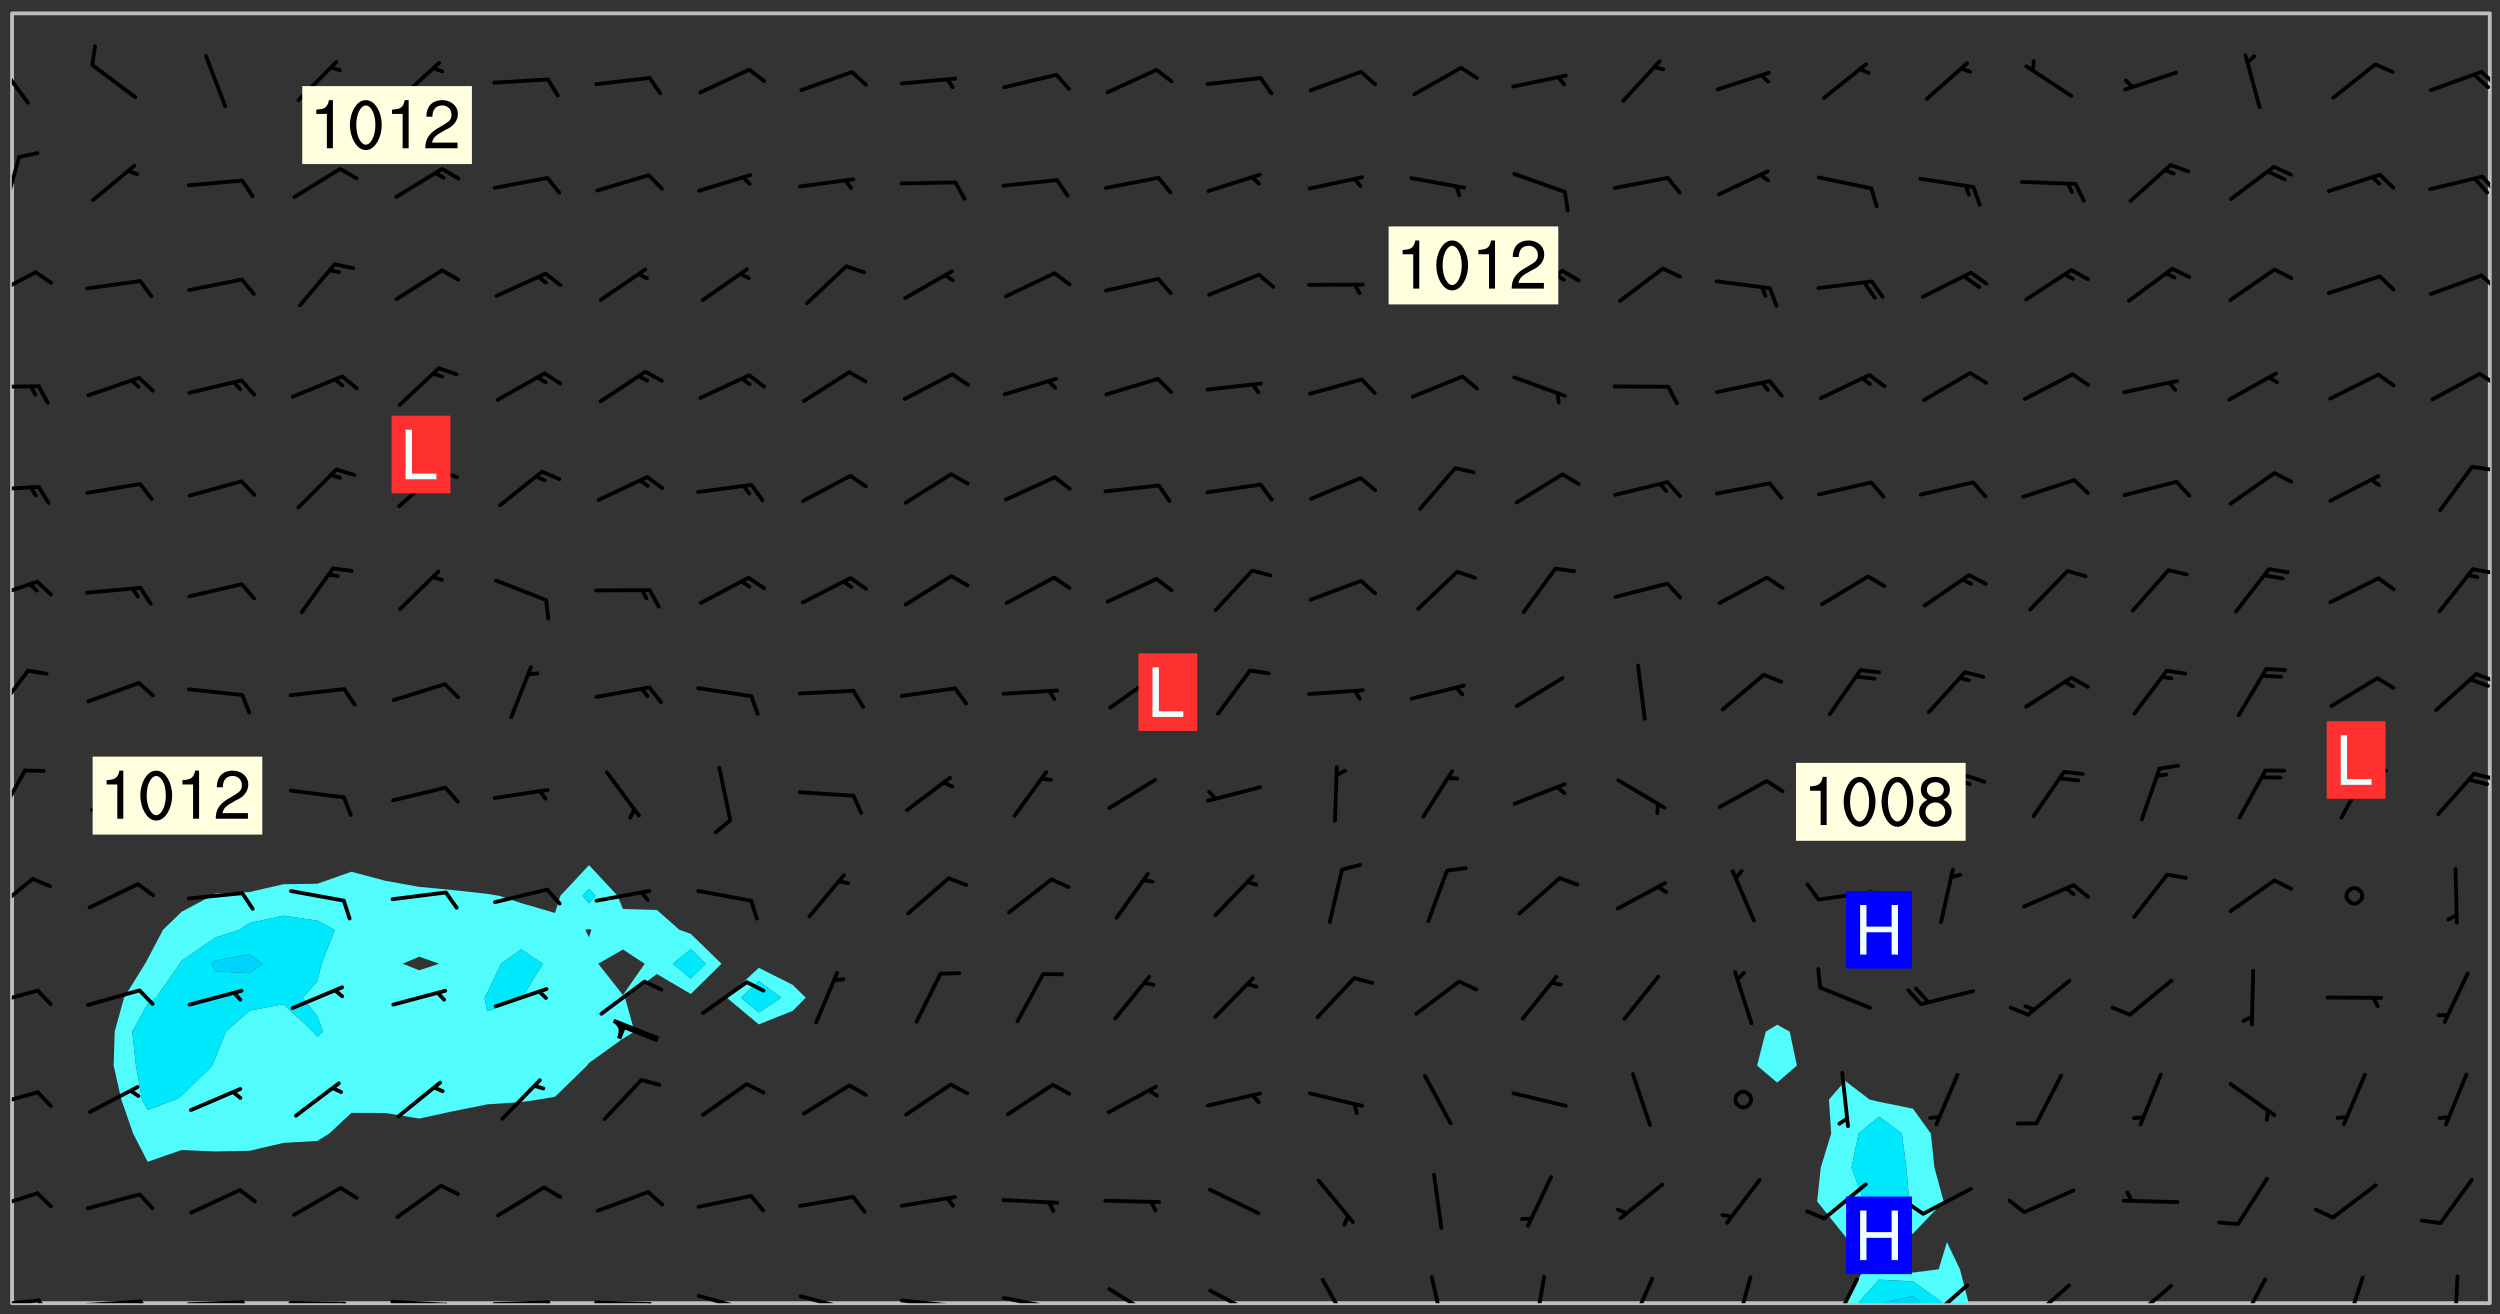 <svg xmlns="http://www.w3.org/2000/svg" role="img" xmlns:xlink="http://www.w3.org/1999/xlink" viewBox="142.45 309.95 326.84 171.84"><rect x="142.45" y="309.95" width="326.84" height="171.84" fill="#333333" stroke="none"/><defs><clipPath id="clip2"><path d="M 144 311.672 L 145 311.672 L 145 480.328 L 144 480.328 Z M 144 311.672"/></clipPath><clipPath id="clip3"><path d="M 144 311.672 L 468 311.672 L 468 480.328 L 144 480.328 Z M 144 311.672"/></clipPath><clipPath id="clip4"><path d="M 380 451 L 400 451 L 400 480.328 L 380 480.328 Z M 380 451"/></clipPath><clipPath id="clip5"><path d="M 385 477 L 397 477 L 397 480.328 L 385 480.328 Z M 385 477"/></clipPath><clipPath id="clip6"><path d="M 388 479 L 394 479 L 394 480.328 L 388 480.328 Z M 388 479"/></clipPath><clipPath id="clip7"><path d="M 467 311.672 L 468 311.672 L 468 480.328 L 467 480.328 Z M 467 311.672"/></clipPath><clipPath id="clip8"><path d="M 144 479 L 148 479 L 148 480.328 L 144 480.328 Z M 144 479"/></clipPath><clipPath id="clip9"><path d="M 147 479 L 150 479 L 150 480.328 L 147 480.328 Z M 147 479"/></clipPath><clipPath id="clip10"><path d="M 153 479 L 162 479 L 162 480.328 L 153 480.328 Z M 153 479"/></clipPath><clipPath id="clip11"><path d="M 160 479 L 163 479 L 163 480.328 L 160 480.328 Z M 160 479"/></clipPath><clipPath id="clip12"><path d="M 166 479 L 175 479 L 175 480.328 L 166 480.328 Z M 166 479"/></clipPath><clipPath id="clip13"><path d="M 173 479 L 176 479 L 176 480.328 L 173 480.328 Z M 173 479"/></clipPath><clipPath id="clip14"><path d="M 180 480 L 188 480 L 188 480.328 L 180 480.328 Z M 180 480"/></clipPath><clipPath id="clip15"><path d="M 187 480 L 189 480 L 189 480.328 L 187 480.328 Z M 187 480"/></clipPath><clipPath id="clip16"><path d="M 193 479 L 202 479 L 202 480.328 L 193 480.328 Z M 193 479"/></clipPath><clipPath id="clip17"><path d="M 200 480 L 203 480 L 203 480.328 L 200 480.328 Z M 200 480"/></clipPath><clipPath id="clip18"><path d="M 206 479 L 215 479 L 215 480.328 L 206 480.328 Z M 206 479"/></clipPath><clipPath id="clip19"><path d="M 213 479 L 216 479 L 216 480.328 L 213 480.328 Z M 213 479"/></clipPath><clipPath id="clip20"><path d="M 220 479 L 228 479 L 228 480.328 L 220 480.328 Z M 220 479"/></clipPath><clipPath id="clip21"><path d="M 227 480 L 229 480 L 229 480.328 L 227 480.328 Z M 227 480"/></clipPath><clipPath id="clip22"><path d="M 233 479 L 241 479 L 241 480.328 L 233 480.328 Z M 233 479"/></clipPath><clipPath id="clip23"><path d="M 239 480 L 241 480 L 241 480.328 L 239 480.328 Z M 239 480"/></clipPath><clipPath id="clip24"><path d="M 246 479 L 255 479 L 255 480.328 L 246 480.328 Z M 246 479"/></clipPath><clipPath id="clip25"><path d="M 252 480 L 254 480 L 254 480.328 L 252 480.328 Z M 252 480"/></clipPath><clipPath id="clip26"><path d="M 260 479 L 268 479 L 268 480.328 L 260 480.328 Z M 260 479"/></clipPath><clipPath id="clip27"><path d="M 266 480 L 268 480 L 268 480.328 L 266 480.328 Z M 266 480"/></clipPath><clipPath id="clip28"><path d="M 273 479 L 281 479 L 281 480.328 L 273 480.328 Z M 273 479"/></clipPath><clipPath id="clip29"><path d="M 279 480 L 281 480 L 281 480.328 L 279 480.328 Z M 279 480"/></clipPath><clipPath id="clip30"><path d="M 287 478 L 294 478 L 294 480.328 L 287 480.328 Z M 287 478"/></clipPath><clipPath id="clip31"><path d="M 300 478 L 308 478 L 308 480.328 L 300 480.328 Z M 300 478"/></clipPath><clipPath id="clip32"><path d="M 315 477 L 320 477 L 320 480.328 L 315 480.328 Z M 315 477"/></clipPath><clipPath id="clip33"><path d="M 329 476 L 332 476 L 332 480.328 L 329 480.328 Z M 329 476"/></clipPath><clipPath id="clip34"><path d="M 342 476 L 345 476 L 345 480.328 L 342 480.328 Z M 342 476"/></clipPath><clipPath id="clip35"><path d="M 355 476 L 359 476 L 359 480.328 L 355 480.328 Z M 355 476"/></clipPath><clipPath id="clip36"><path d="M 369 476 L 372 476 L 372 480.328 L 369 480.328 Z M 369 476"/></clipPath><clipPath id="clip37"><path d="M 381 476 L 386 476 L 386 480.328 L 381 480.328 Z M 381 476"/></clipPath><clipPath id="clip38"><path d="M 394 477 L 400 477 L 400 480.328 L 394 480.328 Z M 394 477"/></clipPath><clipPath id="clip39"><path d="M 407 477 L 414 477 L 414 480.328 L 407 480.328 Z M 407 477"/></clipPath><clipPath id="clip40"><path d="M 420 477 L 427 477 L 427 480.328 L 420 480.328 Z M 420 477"/></clipPath><clipPath id="clip41"><path d="M 435 476 L 439 476 L 439 480.328 L 435 480.328 Z M 435 476"/></clipPath><clipPath id="clip42"><path d="M 448 476 L 452 476 L 452 480.328 L 448 480.328 Z M 448 476"/></clipPath><clipPath id="clip43"><path d="M 463 476 L 464 476 L 464 480.328 L 463 480.328 Z M 463 476"/></clipPath><clipPath id="clip44"><path d="M 144 465 L 148 465 L 148 469 L 144 469 Z M 144 465"/></clipPath><clipPath id="clip45"><path d="M 144 452 L 148 452 L 148 455 L 144 455 Z M 144 452"/></clipPath><clipPath id="clip46"><path d="M 144 439 L 148 439 L 148 442 L 144 442 Z M 144 439"/></clipPath><clipPath id="clip47"><path d="M 144 424 L 147 424 L 147 430 L 144 430 Z M 144 424"/></clipPath><clipPath id="clip48"><path d="M 144 410 L 146 410 L 146 418 L 144 418 Z M 144 410"/></clipPath><clipPath id="clip49"><path d="M 465 410 L 468 410 L 468 412 L 465 412 Z M 465 410"/></clipPath><clipPath id="clip50"><path d="M 144 397 L 147 397 L 147 404 L 144 404 Z M 144 397"/></clipPath><clipPath id="clip51"><path d="M 465 397 L 468 397 L 468 400 L 465 400 Z M 465 397"/></clipPath><clipPath id="clip52"><path d="M 144 385 L 148 385 L 148 389 L 144 389 Z M 144 385"/></clipPath><clipPath id="clip53"><path d="M 465 384 L 468 384 L 468 386 L 465 386 Z M 465 384"/></clipPath><clipPath id="clip54"><path d="M 144 373 L 148 373 L 148 375 L 144 375 Z M 144 373"/></clipPath><clipPath id="clip55"><path d="M 465 370 L 468 370 L 468 372 L 465 372 Z M 465 370"/></clipPath><clipPath id="clip56"><path d="M 144 360 L 148 360 L 148 361 L 144 361 Z M 144 360"/></clipPath><clipPath id="clip57"><path d="M 466 358 L 468 358 L 468 361 L 466 361 Z M 466 358"/></clipPath><clipPath id="clip58"><path d="M 144 345 L 148 345 L 148 350 L 144 350 Z M 144 345"/></clipPath><clipPath id="clip59"><path d="M 466 345 L 468 345 L 468 348 L 466 348 Z M 466 345"/></clipPath><clipPath id="clip60"><path d="M 144 330 L 146 330 L 146 338 L 144 338 Z M 144 330"/></clipPath><clipPath id="clip61"><path d="M 466 332 L 468 332 L 468 336 L 466 336 Z M 466 332"/></clipPath><clipPath id="clip62"><path d="M 144 317 L 147 317 L 147 324 L 144 324 Z M 144 317"/></clipPath><clipPath id="clip63"><path d="M 466 319 L 468 319 L 468 322 L 466 322 Z M 466 319"/></clipPath><g id="surface2476" clip-path="url(#clip1)"><path fill="#fff" fill-opacity="0" fill-rule="evenodd" d="M 0 0 L 1000 0 L 1000 1000 L 0 1000 Z M 0 0"/><path fill="#d3d3d3" fill-opacity="0" fill-rule="evenodd" d="M162.152 355.867L161.918 356.16 161.977 356.395 162.094 356.566 162.27 356.801 162.562 357.148 162.676 357.207 162.793 357.035 162.852 356.801 163.027 356.625 163.492 356.449 164.191 356.449 164.426 356.742 164.715 357.559 164.773 357.734 164.949 357.965 165.301 358.199 166 358.898 166.172 359.074 166.406 359.422 166.641 359.832 166.93 360.414 167.34 360.879 167.57 361.113 167.805 361.289 167.922 361.52 168.098 361.812 168.27 362.977 168.27 363.211 168.328 363.5 168.387 363.617 168.504 363.734 168.852 364.145 168.969 364.316 169.145 364.492 169.32 364.727 169.438 364.898 169.609 365.25 169.668 365.484 169.902 365.891 170.137 365.832 169.961 366.008 169.902 366.938 169.32 366.938 169.086 366.824 168.738 366.938 168.621 367.055 168.562 367.348 168.504 367.523 168.387 367.695 167.922 367.988 167.863 368.223 167.805 368.336 167.805 368.98 167.863 369.152 167.863 369.562 167.922 369.621 167.922 370.027 167.98 370.434 168.098 370.609 168.156 370.668 168.387 371.309 168.328 371.602 168.328 372.301 168.27 372.883 168.27 373.117 168.211 373.348 168.156 373.699 168.156 375.621 168.211 375.738 168.637 375.738 168.27 375.855 168.246 376.207 169.137 377.375 170.879 377.914 172.219 378.273 172.219 378.812 172.309 379.621 172.844 380.336 174.363 380.605 175.254 380.52 175.344 381.684 175.879 381.863 177.039 381.684 179.094 380.699 180.254 380.336 182.133 380.16 183.828 379.98 183.648 380.699 182.133 380.785 180.883 380.875 180.078 381.145 179.004 381.953 179.273 382.672 179.809 383.57 179.629 384.195 179.363 385.004 179.629 386.082 180.254 386.98 181.059 387.16 182.309 386.98 182.043 387.703 182.141 388.207 182.195 388.5 182.195 388.672 182.254 388.965 182.254 389.371 182.43 389.488 182.781 389.605 183.188 389.605 183.48 389.43 183.594 389.312 183.652 389.195 183.77 388.965 183.828 388.789 184.18 388.324 184.41 388.148 184.586 388.09 184.762 388.148 184.82 388.324 184.938 389.312 184.992 389.781 185.051 389.953 185.168 390.188 185.344 390.246 186.16 390.305 186.449 390.305 186.566 390.539 186.625 390.945 186.684 391.297 186.684 392.402 186.801 392.695 186.918 393.043 187.207 393.742 187.383 394.094 187.965 394.848 188.316 395.023 188.488 395.082 188.957 395.316 189.598 395.781 189.945 396.016 190.238 396.191 190.531 396.246 190.762 396.309 191.578 396.656 191.871 396.832 191.984 397.004 192.336 397.355 192.453 397.531 192.977 398.172 192.977 398.461 193.035 398.812 193.035 399.16 193.094 399.512 193.152 399.801 193.27 399.859 193.441 399.918 193.617 399.918 194.199 400.152 194.375 400.27 194.551 400.559 194.727 400.793 194.84 401.027 195.133 401.258 195.25 401.375 195.25 401.785 195.309 401.84 195.598 402.074 195.832 402.191 195.891 402.309 196.008 402.48 196.066 402.598 196.297 402.832 196.355 403.008 196.59 403.066 196.707 403.125 196.59 403.238 196.531 403.355 196.531 403.473 196.414 403.766 196.297 404.055 196.297 404.637 196.473 404.754 196.59 404.812 196.648 404.93 196.766 405.047 196.879 405.105 197.055 405.453 197.113 405.805 197.172 406.211 197.172 406.387 197.113 406.562 196.996 407.262 196.996 407.434 197.113 407.609 197.406 407.902 197.812 407.902 197.988 408.02 198.105 408.191 198.223 408.484 198.223 408.719 197.695 408.719 197.465 408.484 197.23 408.484 197.055 408.543 196.996 409.242 197.055 409.59 197.172 409.766 197.348 410.176 197.465 410.406 197.754 410.875 197.93 410.93 198.453 410.93 198.688 410.988 199.445 411.629 199.504 411.922 199.504 412.156 199.562 412.215 199.793 412.562 199.793 412.914 199.676 413.086 199.676 413.379 199.969 413.668 200.262 413.844 200.434 413.902 200.727 414.078 201.02 414.195 201.602 414.602 201.891 414.836 202.184 415.012 202.402 415.172 202.418 415.184 202.648 415.359 203.289 415.883 203.465 416.117 203.582 416.293 203.758 416.469 203.871 416.641 203.871 417.281 203.988 417.457 204.457 417.574 205.039 417.691 205.273 417.75 205.504 417.863 205.797 417.98 205.91 418.039 206.496 418.391 206.785 418.562 206.961 418.625 207.137 418.68 207.312 418.738 208.012 419.09 208.301 419.266 208.535 419.32 208.824 419.496 209.059 419.613 209.699 420.02 209.992 420.137 210.164 420.195 210.398 420.254 210.809 420.312 211.039 420.371 211.273 420.488 211.332 420.66 210.922 420.836 211.391 420.895 211.449 421.188 211.562 421.422 211.738 421.477 211.973 421.535 212.148 421.594 212.555 421.711 213.195 421.945 213.312 422.117 213.371 422.352 213.371 422.527 213.312 422.645 213.254 423.051 213.488 423.285 213.605 423.344 213.953 423.461 214.594 423.691 214.77 423.809 215.059 423.926 215.234 424.102 215.469 424.566 216.051 425.672 216.227 425.848 216.574 426.023 216.75 426.141 217.102 426.258 218.148 426.781 218.383 426.84 218.848 426.953 219.141 427.012 219.605 427.188 220.363 427.77 220.598 428.004 220.945 428.469 221.121 428.645 221.41 428.879 222.227 429.578 222.52 429.754 222.809 430.043 223.102 430.219 223.395 430.508 224.09 431.148 224.266 431.324 224.559 431.559 224.848 431.793 225.316 432.082 225.957 432.664 226.305 432.898 226.539 433.191 226.887 433.539 227.238 434.004 228.172 434.996 228.52 435.402 228.637 435.578 228.871 435.637 228.984 435.754 229.629 435.93 229.859 436.043 230.094 436.102 230.387 436.277 230.617 436.395 231.551 437.094 231.957 437.5 232.191 437.676 232.598 437.852 232.832 437.969 233.648 438.316 233.996 438.551 234.23 438.668 234.523 438.957 234.754 439.074 235.512 439.426 235.863 439.598 236.094 439.656 236.387 439.773 236.621 439.832 237.492 440.008 238.309 440.008 238.777 440.238 238.949 440.297 239.824 440.996 240.289 441.113 240.582 441.172 240.758 441.23 240.988 441.289 241.457 441.348 241.805 441.406 242.156 441.465 242.562 441.523 242.855 441.523 243.027 441.582 243.027 441.812 243.203 441.988 243.496 441.988 243.844 442.047 244.195 442.105 244.895 442.223 245.535 442.223 246 441.988 246.293 441.812 246.465 441.695 246.875 441.523 247.164 441.348 248.098 440.883 248.566 440.59 249.09 440.297 249.555 440.125 250.02 439.949 251.07 439.484 251.359 439.367 251.77 439.25 252.059 439.133 252.586 438.957 254.102 438.258 254.684 437.91 254.973 437.852 255.266 437.793 255.613 437.676 256.488 437.445 256.84 437.328 256.953 437.328 257.188 437.27 258.062 437.035 258.297 436.977 259.109 436.977 259.461 436.918 260.277 436.801 260.449 436.742 260.801 436.688 261.094 436.629 261.324 436.57 262.141 436.395 262.316 436.336 262.664 436.336 262.898 436.277 263.363 436.16 264.121 435.988 264.355 435.93 264.703 435.93 265.113 435.812 265.402 435.754 266.688 435.695 266.977 435.695 267.387 435.637 267.617 435.578 267.793 435.578 268.668 435.461 269.074 435.461 269.484 435.344 269.832 435.344 270.184 435.23 271.055 435.172 272.805 435.172 273.852 435.461 274.262 435.578 274.551 435.695 274.902 435.812 275.191 435.93 276.242 436.102 276.531 436.16 276.824 436.16 277.117 436.219 277.289 436.277 277.699 436.336 277.871 436.395 277.988 436.453 278.105 436.453 278.223 436.512 278.574 436.57 278.688 436.57 279.098 436.637 281.02 437.031 282.945 437.426 284.465 437.875 286.16 438.594 288.305 439.398 289.91 438.68 291.34 437.875 292.5 436.797 293.75 436.348 296.785 435.629 298.66 435.27 300.805 433.922 303.039 432.668 305.539 431.41 307.234 430.961 309.02 430.781 310.18 430.512 310.805 431.051 312.145 430.781 312.859 429.793 313.844 428.449 314.289 428.27 315.094 427.91 316.969 427.371 318.754 426.922 320.004 426.652 321.164 426.562 322.863 426.473 324.824 426.203 326.074 426.113 326.613 426.113 327.238 426.023 328.129 426.023 330.273 425.844 332.684 425.664 335.273 425.574 336.969 425.754 338.578 425.844 340.008 426.203 341.168 426.922 343.043 427.91 344.203 429.438 344.469 430.152 345.098 430.242 345.453 431.141 345.988 431.68 346.523 433.207 347.598 433.566 348.133 433.566 347.328 434.102 347.418 435.809 348.133 438.504 349.023 439.309 349.918 440.297 350.633 441.555 352.418 442.094 353.938 441.914 354.293 443.258 355.902 442.453 356.883 441.914 357.152 442.184 357.469 441.969 357.688 441.824 358.488 442.273 358.938 441.914 359.293 441.914 359.828 441.645 360.367 440.926 360.902 440.656 361.527 439.668 362.688 440.117 363.527 440.488 364.922 441.105 366.617 440.926 368.223 440.926 370.008 441.016 370.188 439.309 370.723 437.965 371.527 438.234 372.02 439.082 372.422 439.488 372.332 440.027 372.332 440.387 373.047 440.836 373.758 440.566 375.188 440.566 375.547 441.555 375.992 442.812 376.707 444.156 377.957 444.785 379.652 445.414 380.367 445.234 380.547 444.695 381.527 444.605 381.977 444.965 382.062 446.223 381.797 446.852 381.262 447.031 381.262 447.57 381.977 448.555 382.242 449.094 383.227 450.082 384.027 451.16 383.762 451.52 383.672 452.418 383.047 454.75 382.691 456.816 382.602 458.609 382.422 459.328 382.332 459.867 382.332 461.305 381.352 463.188 380.992 464.895 380.457 465.793 379.652 466.961 379.387 467.5 381.441 468.754 381.527 469.113 381.172 469.652 381.082 469.473 381.082 470.281 381.172 471.719 380.727 472.434 379.652 472.527 379.387 473.242 379.922 474.141 380.727 474.859 381.887 475.668 383.227 475.938 383.672 476.297 383.316 476.746 381.527 476.656 380.277 476.207 379.562 475.488 378.938 475.398 378.762 478.988 378.574 480.297 467.934 480.297 467.934 311.703 412.664 311.703 412.664 360.785 413.426 360.91 416.715 361.453 418.738 364.289 418.738 367.043 421.09 367.375 423.438 367.707 427.488 367.707 426.109 371.867 424.086 372.574 422.062 373.277 421.52 373.621 418.926 375.238 418.738 375.355 416.715 373.277 415.984 370.535 413.312 368.457 411.938 364.957 411.871 364.875 409.914 362.203 412.664 360.785 412.664 311.703 294.422 311.703 294.422 403.117 294.539 403.148 294.672 403.16 294.746 403.234 294.852 403.281 294.941 403.34 295.027 403.398 295.117 403.457 295.414 403.754 295.473 403.844 295.504 403.961 295.531 404.078 295.547 404.215 295.516 404.332 295.457 404.422 295.398 404.508 295.355 404.613 295.309 404.715 295.281 404.836 295.281 404.98 295.457 405.25 295.605 405.398 295.68 405.484 295.754 405.559 295.797 405.664 295.859 405.754 295.918 405.84 295.961 405.945 296.02 406.035 296.066 406.137 296.109 406.242 296.168 406.328 296.285 406.508 296.359 406.582 296.422 406.668 296.48 406.758 296.523 406.863 296.582 406.953 296.641 407.039 296.703 407.129 296.762 407.219 296.805 407.32 296.922 407.5 296.996 407.574 297.055 407.66 297.129 407.734 297.219 407.793 297.324 407.84 297.473 407.84 297.605 407.824 297.738 407.84 297.84 407.793 297.914 407.719 297.961 407.617 297.945 407.484 297.945 407.336 297.898 407.23 297.871 407.113 297.824 407.012 297.797 406.891 297.754 406.789 297.691 406.699 297.648 406.598 297.605 406.492 297.574 406.375 297.559 406.242 297.547 406.105 297.633 406.047 297.691 405.961 297.812 405.93 297.855 406.035 297.871 406.168 297.871 406.285 297.93 406.387 297.988 406.477 298.078 406.535 298.227 406.684 298.285 406.773 298.328 406.879 298.316 406.98 298.402 407.039 298.508 407.086 298.594 407.145 298.684 407.203 298.758 407.277 298.641 407.305 298.535 407.352 298.449 407.41 298.375 407.484 298.316 407.574 298.254 407.66 298.227 407.781 298.18 407.883 298.137 407.988 298.105 408.105 298.094 408.238 298.078 408.371 298.078 408.52 298.105 408.637 298.152 408.742 298.195 408.844 298.254 408.934 298.328 409.008 298.418 409.066 298.492 409.141 298.582 409.199 298.641 409.289 298.684 409.395 298.73 409.496 298.848 409.527 298.98 409.543 299.129 409.543 299.246 409.512 299.352 409.555 299.395 409.66 299.441 409.762 299.469 409.883 299.5 410 299.527 410.117 299.559 410.238 299.586 410.355 299.691 410.398 299.793 410.445 299.926 410.43 300.074 410.578 300.137 410.664 300.211 410.738 300.281 410.812 300.371 410.875 300.477 410.918 300.578 410.961 300.695 410.992 300.832 411.008 300.949 410.977 301.023 410.902 301.051 410.785 301.039 410.652 301.008 410.531 300.98 410.414 301.023 410.309 301.141 410.309 301.23 410.371 301.348 410.398 301.496 410.398 301.629 410.414 301.777 410.414 301.91 410.43 302.043 410.414 302.191 410.414 302.324 410.398 302.457 410.387 302.594 410.398 302.711 410.371 302.844 410.355 303.035 410.297 302.977 410.473 302.961 410.605 302.934 410.727 302.918 410.859 302.859 410.945 302.727 410.961 302.621 411.008 302.516 411.051 302.398 411.082 302.281 411.109 302.016 411.141 301.867 411.141 301.734 411.156 301.66 411.23 301.719 411.316 301.867 411.465 301.984 411.645 302.059 411.715 302.148 411.777 302.238 411.836 302.324 411.895 302.414 411.953 302.516 411.996 302.621 412.059 302.727 412.102 302.812 412.16 302.918 412.207 303.02 412.25 303.199 412.367 303.258 412.457 303.215 412.559 303.168 412.664 303.184 412.797 303.406 413.02 303.465 413.109 303.508 413.211 303.539 413.332 303.582 413.434 303.598 413.566 303.629 413.684 303.641 413.82 303.672 413.938 303.82 414.086 303.922 414.129 304.027 414.172 304.145 414.203 304.277 414.219 304.414 414.234 304.531 414.234 304.648 414.203 304.738 414.145 304.781 414.039 304.828 413.938 304.871 413.832 304.902 413.715 304.914 413.582 304.914 413.434 304.902 413.301 304.887 413.168 304.855 413.051 304.812 412.945 304.766 412.84 304.723 412.738 304.68 412.633 304.664 412.5 304.68 412.367 304.707 412.25 304.738 412.133 304.766 412.012 304.812 411.91 304.902 411.852 304.988 411.789 305.062 411.715 305.152 411.656 305.375 411.434 305.434 411.348 305.508 411.273 305.625 411.094 305.684 411.008 305.684 410.859 305.609 410.785 305.508 410.738 305.402 410.695 305.301 410.652 305.242 410.562 305.195 410.457 305.168 410.34 305.258 410.281 305.375 410.25 305.477 410.207 305.656 410.09 305.805 409.941 305.816 409.809 305.805 409.703 305.715 409.645 305.582 409.66 305.434 409.66 305.301 409.676 305.168 409.66 305.047 409.629 304.961 409.57 304.887 409.496 304.828 409.406 304.766 409.32 304.648 409.141 304.59 409.055 304.621 408.934 304.707 408.875 304.828 408.844 304.887 408.758 304.887 408.637 304.855 408.52 304.797 408.43 304.738 408.344 304.691 408.238 304.664 408.121 304.648 407.988 304.707 407.898 304.781 407.824 304.871 407.766 304.988 407.586 305.062 407.512 305.121 407.426 305.27 407.277 305.391 407.246 305.523 407.23 305.656 407.246 305.73 407.32 305.773 407.426 305.789 407.559 305.758 407.676 305.641 407.707 305.508 407.719 305.359 407.867 305.316 407.973 305.27 408.074 305.242 408.195 305.211 408.312 305.211 408.461 305.242 408.578 305.285 408.684 305.344 408.773 305.418 408.844 305.492 408.918 305.609 408.949 305.73 408.977 305.848 408.949 305.98 408.934 306.098 408.934 306.188 408.992 306.262 409.066 306.309 409.172 306.367 409.258 306.469 409.305 306.602 409.32 306.707 409.363 306.793 409.422 306.781 409.527 306.707 409.602 306.527 409.719 306.469 409.809 306.379 409.867 306.309 409.941 306.234 410.016 306.172 410.105 306.145 410.223 306.129 410.355 306.145 410.488 306.129 410.621 306.129 410.77 306.145 410.902 306.172 411.02 306.203 411.141 306.277 411.215 306.367 411.273 306.453 411.332 306.543 411.391 306.66 411.422 306.66 411.508 306.559 411.555 306.469 411.613 306.203 411.645 306.086 411.672 305.938 411.672 305.832 411.715 305.73 411.762 305.672 411.852 305.609 412.086 305.598 412.219 305.566 412.34 305.551 412.473 305.551 412.766 305.539 412.898 305.551 413.035 305.566 413.168 305.699 413.184 305.832 413.195 305.953 413.227 306.039 413.285 306.113 413.359 306.16 413.465 306.203 413.566 306.219 413.699 306.219 414.145 306.203 414.277 306.203 414.723 306.234 414.988 306.262 415.105 306.277 415.238 306.309 415.355 306.395 415.566 306.426 415.832 306.426 415.98 306.395 416.098 306.367 416.215 306.336 416.336 306.309 416.453 306.277 416.57 306.246 416.691 306.234 416.824 306.219 416.957 306.309 417.016 306.426 416.984 306.527 417 306.574 417.105 306.543 417.371 306.543 417.812 306.5 417.918 306.453 418.023 306.41 418.125 306.367 418.23 306.309 418.316 306.277 418.438 306.234 418.555 306.203 418.672 306.188 418.805 306.203 418.938 306.262 419.027 306.367 419.074 306.453 419.133 306.512 419.219 306.5 419.355 306.469 419.473 306.426 419.574 306.426 420.02 306.41 420.152 306.41 420.301 306.379 420.418 306.336 420.523 306.309 420.641 306.262 420.746 306.219 420.848 306.188 420.969 306.16 421.086 306.129 421.219 306.098 421.336 306.07 421.453 306.027 421.559 305.996 421.676 305.965 421.797 305.953 421.93 305.938 422.062 305.938 422.359 305.965 422.477 305.965 422.625 306.012 423.023 306.039 423.141 306.098 423.23 306.219 423.262 306.367 423.262 306.5 423.246 306.559 423.336 306.559 423.453 306.5 423.543 306.41 423.602 306.309 423.645 306.203 423.691 306.113 423.75 306.027 423.809 305.891 423.824 305.773 423.793 305.641 423.777 305.539 423.824 305.477 423.91 305.465 424.047 305.449 424.18 305.418 424.297 305.391 424.414 305.375 424.547 305.344 424.668 305.344 424.965 305.359 425.098 305.391 425.215 305.391 425.363 305.402 425.496 305.402 425.645 305.375 425.762 305.328 425.863 305.301 425.984 305.27 426.102 305.211 426.191 305.137 426.266 305.035 426.309 304.93 426.355 304.812 426.383 304.691 426.414 304.59 426.367 304.648 426.281 304.754 426.234 304.781 426.117 304.812 426 304.84 425.879 304.871 425.762 304.871 425.613 304.887 425.48 304.855 425.363 304.812 425.258 304.707 425.273 304.633 425.348 304.531 425.391 304.441 425.453 304.367 425.527 304.324 425.629 304.309 425.762 304.277 425.879 304.25 426 304.219 426.117 304.191 426.234 304.16 426.355 304.133 426.473 304.102 426.59 304.059 426.695 303.969 426.754 303.879 426.754 303.762 426.723 303.73 426.637 303.746 426.5 303.715 426.383 303.715 426.234 303.703 426.102 303.703 425.953 303.641 425.719 303.613 425.598 303.57 425.496 303.523 425.391 303.465 425.305 303.406 425.215 303.363 425.109 303.301 425.023 303.152 424.875 303.082 424.801 302.977 424.754 302.871 424.711 302.77 424.668 302.473 424.371 302.383 424.297 302.297 424.238 302.191 424.195 302.102 424.133 302.016 424.074 301.91 424.031 301.82 423.973 301.734 423.91 301.66 423.84 301.555 423.793 301.469 423.734 301.363 423.691 301.273 423.629 301.172 423.586 301.066 423.543 300.98 423.484 300.875 423.438 300.77 423.395 300.668 423.348 300.578 423.289 300.477 423.246 300.371 423.203 300.281 423.141 300.164 423.113 300.031 423.098 299.898 423.113 299.75 423.113 299.617 423.129 299.5 423.098 299.41 423.039 299.336 422.965 299.246 422.906 299.145 422.859 298.996 422.859 298.875 422.832 298.773 422.789 298.699 422.715 298.582 422.535 298.492 422.477 298.391 422.434 298.301 422.371 298.195 422.328 298.105 422.27 298.02 422.211 297.914 422.164 297.855 422.078 297.797 421.988 297.754 421.883 297.707 421.781 297.633 421.707 297.547 421.648 297.473 421.574 297.383 421.516 297.16 421.293 297.117 421.188 297.086 420.922 297.191 420.879 297.336 420.879 297.441 420.922 297.516 420.996 297.605 421.055 297.691 421.113 297.797 421.16 297.887 421.219 298.035 421.367 298.105 421.441 298.254 421.59 298.316 421.676 298.391 421.75 298.477 421.809 298.551 421.883 298.641 421.945 298.73 422.004 298.816 422.062 299.086 422.238 299.188 422.285 299.293 422.328 299.395 422.371 299.441 422.297 299.5 422.211 299.574 422.137 299.645 422.062 299.75 422.105 299.824 422.18 299.883 422.27 299.926 422.371 299.973 422.477 300.016 422.582 300.137 422.609 300.254 422.582 300.328 422.492 300.371 422.387 300.43 422.297 300.504 422.223 300.609 422.18 300.727 422.152 300.859 422.164 300.949 422.223 301.098 422.371 301.156 422.461 301.199 422.566 301.246 422.668 301.289 422.773 301.332 422.875 301.438 422.922 301.543 422.965 301.676 422.98 301.762 422.922 301.82 422.832 301.895 422.758 302 422.715 302.117 422.742 302.223 422.789 302.324 422.832 302.43 422.875 302.531 422.922 302.711 423.039 302.711 423.156 302.695 423.289 302.711 423.422 302.727 423.559 302.785 423.645 302.887 423.691 303.008 423.719 303.125 423.75 303.273 423.75 303.391 423.719 303.449 423.629 303.629 423.512 303.688 423.422 303.762 423.348 303.82 423.262 303.938 423.082 304.117 422.965 304.234 422.996 304.324 423.055 304.367 423.129 304.352 423.262 304.352 423.379 304.441 423.438 304.59 423.438 304.723 423.422 304.855 423.41 305.121 423.379 305.227 423.336 305.344 423.305 305.465 423.277 305.539 423.203 305.609 423.129 305.672 423.039 305.656 422.934 305.609 422.832 305.508 422.789 305.402 422.773 305.285 422.801 305.02 422.832 304.871 422.832 304.797 422.758 304.707 422.699 304.59 422.668 304.473 422.641 304.34 422.625 304.191 422.625 304.059 422.641 303.762 422.641 303.656 422.594 303.508 422.445 303.465 422.344 303.406 422.254 303.629 422.031 303.715 421.973 303.82 421.93 303.938 421.898 304.07 421.883 304.203 421.898 304.34 421.914 304.441 421.957 304.574 421.945 304.664 421.883 304.766 421.84 304.828 421.75 304.781 421.648 304.691 421.59 304.574 421.559 304.473 421.516 304.414 421.426 304.352 421.336 304.352 421.219 304.367 421.086 304.473 421.039 304.547 420.969 304.547 420.848 304.457 420.789 304.426 420.672 304.516 420.613 304.59 420.539 304.633 420.434 304.691 420.344 304.738 420.242 304.754 420.109 304.754 419.961 304.707 419.855 304.664 419.754 304.574 419.695 304.441 419.68 304.34 419.637 304.203 419.621 304.086 419.59 303.641 419.59 303.508 419.574 303.375 419.562 303.242 419.547 303.125 419.516 302.977 419.516 302.844 419.5 302.711 419.488 302.445 419.457 302.324 419.414 302.238 419.355 302.164 419.281 302.164 419.133 302.176 419 302.281 418.953 302.383 418.91 302.516 418.895 302.668 418.895 302.801 418.879 303.094 418.879 303.215 418.91 303.316 418.953 303.406 419.012 303.641 419.074 303.762 419.027 303.852 418.969 303.953 418.926 304.086 418.91 304.191 418.953 304.293 419 304.426 419.012 304.547 418.984 304.691 418.984 304.812 418.953 304.93 418.926 305.035 418.879 305.109 418.805 305.195 418.746 305.344 418.598 305.402 418.512 305.449 418.406 305.477 418.289 305.492 418.184 305.391 418.141 305.301 418.082 305.184 418.051 305.078 418.008 304.988 417.945 304.914 417.859 304.84 417.785 304.738 417.742 304.633 417.695 304.531 417.652 304.473 417.562 304.426 417.461 304.34 417.25 304.277 417.164 304.219 417.074 304.145 417 304.059 416.941 303.789 416.941 303.672 416.973 303.582 417.031 303.48 417.074 303.348 417.09 303.242 417.074 303.215 416.957 303.152 416.867 303.035 416.836 302.934 416.793 302.785 416.645 302.754 416.527 302.738 416.422 302.812 416.348 302.992 416.23 303.109 416.203 303.227 416.172 303.363 416.188 303.465 416.23 303.57 416.273 303.672 416.32 303.777 416.363 303.895 416.395 304.027 416.41 304.145 416.438 304.277 416.453 304.383 416.438 304.473 416.379 304.398 416.305 304.293 416.262 304.219 416.188 304.145 416.098 303.996 415.949 303.91 415.891 303.82 415.832 303.746 415.758 303.656 415.699 303.555 415.652 303.434 415.625 303.332 415.578 303.227 415.535 303.109 415.504 303.008 415.461 302.887 415.43 302.738 415.43 302.621 415.461 302.516 415.504 302.43 415.566 302.25 415.684 302.164 415.742 302.074 415.801 301.969 415.848 301.883 415.906 301.777 415.949 301.676 415.992 301.57 416.039 301.496 416.113 301.438 416.203 301.379 416.289 301.332 416.395 301.273 416.48 301.199 416.555 301.066 416.543 300.949 416.512 300.832 416.512 300.758 416.586 300.668 416.645 300.594 416.719 300.504 416.777 300.418 416.836 300.312 416.883 300.211 416.926 300.074 416.941 299.973 416.898 299.824 416.75 299.719 416.703 299.633 416.703 299.527 416.75 299.426 416.793 299.305 416.824 299.188 416.793 299.113 416.719 299.113 416.602 299.145 416.48 299.219 416.41 299.277 416.32 299.352 416.246 299.469 416.215 299.574 416.172 299.867 416.172 300 416.156 300.137 416.141 300.238 416.098 300.328 416.039 300.43 415.992 300.52 415.934 300.652 415.922 300.742 415.98 300.875 415.992 300.965 415.934 301.051 415.875 301.156 415.832 301.246 415.773 301.332 415.711 301.422 415.652 301.57 415.504 301.629 415.418 301.688 415.328 301.793 415.285 301.926 415.27 302.043 415.297 302.164 415.328 302.223 415.27 302.281 415.18 302.312 414.914 302.34 414.797 302.445 414.809 302.578 414.824 302.68 414.781 302.77 414.723 302.828 414.633 302.902 414.559 302.961 414.469 303.008 414.367 303.02 414.234 303.008 414.102 302.961 413.996 302.812 413.848 302.754 413.758 302.695 413.672 302.652 413.566 302.652 413.121 302.668 412.988 302.668 412.84 302.68 412.707 302.621 412.648 302.531 412.707 302.43 412.664 302.25 412.547 302.164 412.488 302.102 412.398 302.043 412.309 301.969 412.234 301.883 412.176 301.762 412.207 301.66 412.219 301.555 412.266 301.469 412.324 301.363 412.367 301.215 412.516 301.125 412.574 301.039 412.633 300.949 412.695 300.844 412.738 300.711 412.754 300.711 412.633 300.816 412.59 300.934 412.559 301.008 412.488 301.051 412.383 301.051 412.234 301.023 412.117 300.875 411.969 300.742 411.953 300.594 411.953 300.477 411.984 300.371 412.027 300.27 412.07 300.18 412.133 300.062 412.16 299.988 412.086 300 411.953 299.957 411.852 299.914 411.746 299.824 411.688 299.707 411.715 299.586 411.746 299.469 411.777 299.367 411.82 299.246 411.852 299.145 411.895 299.039 411.938 298.949 411.996 298.848 412.012 298.848 411.895 298.863 411.762 298.805 411.672 298.73 411.715 298.582 411.863 298.523 411.953 298.449 412.027 298.402 412.133 298.359 412.234 298.285 412.309 298.227 412.398 298.152 412.473 298.094 412.559 298.02 412.633 297.93 412.695 297.855 412.766 297.781 412.84 297.68 412.855 297.547 412.871 297.441 412.828 297.441 412.707 297.59 412.559 297.633 412.457 297.691 412.367 297.738 412.266 297.781 412.16 297.84 412.07 297.871 411.953 297.914 411.852 297.945 411.73 297.973 411.613 298.02 411.508 298.062 411.406 298.105 411.301 298.18 411.23 298.27 411.168 298.359 411.109 298.461 411.066 298.758 411.066 299.023 411.035 299.129 410.992 299.055 410.918 298.938 410.887 298.832 410.844 298.742 410.785 298.641 410.738 298.551 410.68 298.449 410.637 298.344 410.594 298.254 410.531 298.168 410.473 298.062 410.43 297.961 410.387 297.84 410.355 297.723 410.324 297.621 410.281 297.5 410.25 297.398 410.207 297.309 410.148 297.266 410.043 297.25 409.91 297.352 409.867 297.484 409.852 297.621 409.867 297.754 409.852 297.855 409.809 297.914 409.719 297.93 409.613 297.84 409.555 297.766 409.48 297.664 409.438 297.574 409.379 297.426 409.23 297.383 409.125 297.367 408.992 297.367 408.699 297.309 408.609 297.219 408.551 297.145 408.477 297.102 408.371 297.07 408.254 297.012 408.164 296.938 408.09 296.82 408.062 296.746 407.988 296.656 407.93 296.566 407.867 296.48 407.809 296.406 407.734 296.348 407.648 296.301 407.543 296.215 407.484 296.066 407.336 295.871 407.277 295.738 407.293 295.637 407.336 295.562 407.41 295.516 407.512 295.473 407.617 295.414 407.707 295.355 407.793 295.059 408.09 294.969 408.148 294.883 408.148 294.82 408.062 294.777 407.957 294.809 407.84 294.867 407.75 294.895 407.633 294.883 407.5 294.793 407.438 294.688 407.484 294.57 407.512 294.453 407.543 294.184 407.719 294.082 407.766 293.965 407.793 293.859 407.84 293.77 407.898 293.668 407.941 293.609 407.855 293.562 407.75 293.578 407.617 293.625 407.512 293.695 407.438 293.77 407.367 293.828 407.277 293.828 407.129 293.785 407.023 293.547 407.023 293.445 407.07 293.414 407.188 293.387 407.305 293.355 407.426 293.281 407.469 293.148 407.484 293.074 407.438 293.031 407.336 292.988 407.23 292.941 407.129 292.898 407.023 292.777 407.055 292.676 407.098 292.543 407.113 292.426 407.145 292.32 407.188 292.23 407.246 292.129 407.293 292.008 407.32 291.875 407.336 291.773 407.293 291.715 407.203 291.668 407.098 291.625 406.996 291.582 406.891 291.582 406.773 291.641 406.684 291.727 406.625 291.906 406.508 292.008 406.461 292.113 406.418 292.219 406.359 292.32 406.316 292.41 406.254 292.512 406.211 292.617 406.152 292.719 406.105 292.809 406.047 292.914 406.004 293.016 405.961 293.105 405.898 293.207 405.855 293.344 405.84 293.461 405.871 293.562 405.914 293.684 405.945 293.785 405.988 293.891 406.035 293.992 406.078 294.098 406.121 294.199 406.168 294.305 406.211 294.406 406.254 294.512 406.301 294.598 406.359 294.703 406.402 294.82 406.434 294.926 406.477 295.027 406.523 295.117 406.582 295.223 406.625 295.324 406.668 295.43 406.715 295.547 406.742 295.648 406.789 295.77 406.816 295.918 406.816 296.004 406.758 296.02 406.656 296.078 406.566 296.051 406.449 295.977 406.375 295.859 406.195 295.785 406.121 295.695 406.047 295.516 405.93 295.43 405.871 295.324 405.828 295.223 405.781 294.953 405.605 294.895 405.516 294.82 405.441 294.762 405.352 294.719 405.25 294.688 405.133 294.672 404.996 294.672 404.434 294.66 404.301 294.645 404.168 294.613 404.051 294.598 403.918 294.586 403.785 294.555 403.664 294.332 403.441 294.273 403.355 294.258 403.25 294.289 403.133 294.422 403.117 294.422 311.703 172.992 311.703 172.992 313.156 172.934 313.391 172.582 314.441 172.41 314.965 172.293 315.312 172.117 315.723 172 315.895 171.766 316.188 171.535 316.246 171.184 316.246 171.066 316.305 170.836 316.711 170.836 317.004 170.953 317.18 171.184 317.41 171.301 317.645 171.941 318.402 172.234 318.867 172.41 319.102 172.641 319.453 172.875 319.801 173.516 320.617 173.691 321.082 173.863 321.492 173.98 322.188 174.156 322.656 174.273 324.055 174.332 324.52 174.332 325.395 174.449 326.441 174.449 331.223 174.391 331.688 174.039 332.969 173.863 333.492 173.75 333.902 173.398 334.832 172.934 336 172.699 336.582 172.582 336.758 172.41 337.105 172.234 337.512 171.883 338.328 171.824 338.621 171.711 338.914 171.594 339.203 171.535 339.379 171.418 340.254 171.359 340.66 171.301 340.777 171.242 340.953 171.184 341.125 170.953 341.652 170.836 341.824 170.836 342.059 170.719 342.293 170.66 342.465 170.484 343.051 170.484 343.34 170.426 343.516 170.426 343.809 170.367 343.922 170.309 344.449 170.309 344.621 170.254 344.855 170.254 347.477 170.078 348.293 169.961 348.469 169.785 348.703 169.668 348.875 169.555 349.109 168.969 350.043 168.738 350.332 168.445 350.797 168.27 351.031 167.98 351.383 167.629 352.082 167.516 352.312 167.34 352.723 167.164 352.953 166.758 353.48 165.941 354.18 165.648 354.352 165.359 354.586 165.184 354.703 165.008 354.879 164.484 355.285 163.957 355.461 163.785 355.637 163.551 355.691 162.91 355.867 162.152 355.867M174.363 386.891L173.289 387.34 173.648 388.234 174.898 387.52 175.344 386.98 174.363 386.891"/><path fill="#d3d3d3" fill-opacity="0" fill-rule="evenodd" d="M201.508 416.598L200.613 416.598 201.062 417.227 202.043 417.586 202.848 417.496 203.293 416.508 203.117 416.598 202.402 416.242 201.508 416.598M356.129 475.668L356.07 475.145 356.07 474.852 356.184 474.559 356.242 474.328 356.711 473.859 356.824 473.859 356.941 473.746 357.059 473.688 357.234 473.688 357.469 473.629 357.816 473.629 358.051 473.688 358.168 473.746 358.398 473.918 358.457 474.094 358.574 474.676 358.574 474.969 358.457 475.145 358.285 475.434 358.109 475.609 357.582 476.133 357.352 476.367 357.234 476.426 357.059 476.426 356.941 476.367 356.535 476.074 356.359 475.957 356.242 475.898 356.184 475.785 356.129 475.668M362.77 464.711L362.711 464.539 362.711 463.43 362.77 463.258 362.945 463.199 363.117 463.141 363.293 463.141 363.527 463.082 363.645 463.141 363.703 463.84 363.645 464.012 363.527 464.188 363.41 464.246 363.176 464.77 363.062 464.828 362.828 464.828 362.77 464.711M372.383 450.32L372.266 450.145 372.266 449.445 372.559 448.57 372.676 448.398 372.852 448.047 372.965 447.816 373.082 447.523 373.434 446.766 373.551 446.535 373.723 446.301 373.898 446.301 374.016 446.242 374.656 446.242 374.773 446.301 375.008 446.535 375.18 446.648 375.531 446.941 375.648 447.059 375.762 447.234 375.762 447.348 375.879 447.406 375.996 447.523 375.996 448.223 375.938 448.398 375.938 448.629 375.879 448.805 375.531 449.855 375.414 450.086 375.297 450.32 375.18 450.379 374.949 450.613 374.309 450.902 373.434 450.902 373.023 450.785 372.383 450.32"/><path fill="none" stroke="#bebebe" stroke-linecap="round" stroke-linejoin="round" stroke-miterlimit="10" stroke-width=".5" d="M 431.957 354.305 L 108.027 354.305 L 108.027 185.68 L 431.957 185.68 L 431.957 354.305" transform="matrix(1 0 0 -1 36 666)"/><g clip-path="url(#clip2)"><path fill="#fff" fill-opacity="0" fill-rule="evenodd" d="M 144 475.891 L 144 480.328 L 144.004 480.328 L 144 480.328 L 144 311.672 L 144.004 311.672 L 144 311.672 L 144 475.891"/></g><g clip-path="url(#clip3)"><path fill="#fff" fill-opacity="0" fill-rule="evenodd" d="M 144.004 480.328 L 144.004 311.672 L 219.453 311.672 L 219.453 423.051 L 215.703 427.07 L 215.016 429.305 L 210.574 428.016 L 207.754 427.07 L 206.137 426.805 L 201.699 426.316 L 197.262 425.895 L 192.82 425.098 L 188.383 423.918 L 183.945 425.488 L 179.508 425.547 L 175.066 426.57 L 170.629 426.746 L 170.098 427.07 L 166.191 429.152 L 163.762 431.508 L 161.754 435.328 L 161.414 435.945 L 158.668 440.383 L 157.441 444.82 L 157.316 449.055 L 157.289 449.262 L 157.316 449.293 L 158.309 453.699 L 159.852 458.137 L 161.754 461.836 L 166.191 460.297 L 170.629 460.488 L 175.066 460.402 L 179.508 459.363 L 183.945 459.113 L 185.504 458.137 L 188.383 455.445 L 192.82 455.457 L 197.262 456.188 L 201.699 455.223 L 206.137 454.332 L 210.574 454.031 L 212.879 453.699 L 215.016 453.332 L 219.203 449.262 L 219.453 448.918 L 223.891 445.734 L 225.398 444.82 L 224.164 440.383 L 228.328 437.289 L 232.766 439.898 L 236.773 435.945 L 232.766 432.047 L 231.273 431.508 L 228.328 428.914 L 223.891 428.789 L 223.199 427.07 L 219.453 423.051 L 219.453 311.672 L 241.645 311.672 L 241.645 436.473 L 237.465 440.383 L 241.645 443.875 L 246.082 442.105 L 247.793 440.383 L 246.082 438.707 L 241.645 436.473 L 241.645 311.672 L 374.793 311.672 L 374.793 443.922 L 373.301 444.82 L 372.164 449.262 L 374.793 451.484 L 377.367 449.262 L 376.43 444.82 L 374.793 443.922 L 374.793 311.672 L 467.996 311.672 L 467.996 480.328 L 399.836 480.328 L 398.684 475.891 L 396.984 472.344 L 395.91 475.891 L 392.547 476.32 L 389.934 475.891 L 388.109 471.477 L 387.496 471.453 L 388.109 471.449 L 392.547 471.23 L 396.555 467.016 L 395.348 462.574 L 394.879 458.137 L 392.547 454.898 L 388.109 453.996 L 386.871 453.699 L 383.672 451.258 L 381.559 453.699 L 381.852 458.137 L 380.492 462.574 L 380.016 467.016 L 383.57 471.453 L 383.672 471.57 L 386.113 475.891 L 383.672 480.301 L 383.66 480.328 L 144.004 480.328"/></g><path fill="#50fcfc" fill-rule="evenodd" d="M 157.316 449.293 L 157.289 449.262 L 157.316 449.055 L 157.441 444.82 L 158.668 440.383 L 161.414 435.945 L 161.754 435.328 L 163.762 431.508 L 166.191 429.152 L 170.098 427.07 L 170.629 426.746 L 175.066 426.57 L 179.508 425.547 L 179.508 429.66 L 175.066 430.617 L 173.746 431.508 L 170.629 432.516 L 166.191 435.562 L 165.941 435.945 L 162.852 440.383 L 161.754 441.203 L 159.738 444.82 L 160.223 449.262 L 161.012 453.699 L 161.754 455.059 L 165.406 453.699 L 166.191 453.211 L 170.184 449.262 L 170.629 448.223 L 171.992 444.82 L 175.066 442.074 L 179.508 441.238 L 183.375 444.82 L 183.945 445.48 L 184.668 444.82 L 183.945 442.828 L 182.031 440.383 L 183.945 438.215 L 184.488 435.945 L 186.219 431.508 L 183.945 430.312 L 179.508 429.66 L 179.508 425.547 L 183.945 425.488 L 188.383 423.918 L 192.82 425.098 L 197.262 425.895 L 197.262 435.02 L 195.09 435.945 L 197.262 436.801 L 199.863 435.945 L 197.262 435.02 L 197.262 425.895 L 201.699 426.316 L 206.137 426.805 L 207.754 427.07 L 210.574 428.016 L 210.574 434.066 L 207.953 435.945 L 206.137 439.781 L 205.793 440.383 L 206.137 442.18 L 210.574 440.527 L 210.715 440.383 L 213.418 435.945 L 210.574 434.066 L 210.574 428.016 L 215.016 429.305 L 215.703 427.07 L 219.453 423.051 L 219.453 426.152 L 218.598 427.07 L 219.453 428.059 L 219.453 431.41 L 218.965 431.508 L 219.453 432.488 L 219.766 431.508 L 219.453 431.41 L 219.453 428.059 L 220.309 427.07 L 219.453 426.152 L 219.453 423.051 L 223.199 427.07 L 223.891 428.789 L 223.891 434.086 L 220.664 435.945 L 223.891 440.035 L 226.738 435.945 L 223.891 434.086 L 223.891 428.789 L 228.328 428.914 L 231.273 431.508 L 232.766 432.047 L 232.766 434.035 L 230.41 435.945 L 232.766 437.883 L 234.727 435.945 L 232.766 434.035 L 232.766 432.047 L 236.773 435.945 L 232.766 439.898 L 228.328 437.289 L 224.164 440.383 L 225.398 444.82 L 223.891 445.734 L 219.453 448.918 L 219.203 449.262 L 215.016 453.332 L 212.879 453.699 L 210.574 454.031 L 206.137 454.332 L 201.699 455.223 L 197.262 456.188 L 192.82 455.457 L 188.383 455.445 L 185.504 458.137 L 183.945 459.113 L 179.508 459.363 L 175.066 460.402 L 170.629 460.488 L 166.191 460.297 L 161.754 461.836 L 159.852 458.137 L 158.309 453.699 L 157.316 449.293"/><path fill="#00e8fc" fill-rule="evenodd" d="M 160.223 449.262 L 159.738 444.82 L 161.754 441.203 L 162.852 440.383 L 165.941 435.945 L 166.191 435.562 L 170.629 432.516 L 173.746 431.508 L 175.066 430.617 L 175.066 434.707 L 170.629 435.527 L 170.074 435.945 L 170.629 436.926 L 175.066 437.188 L 176.809 435.945 L 175.066 434.707 L 175.066 430.617 L 179.508 429.66 L 183.945 430.312 L 186.219 431.508 L 184.488 435.945 L 183.945 438.215 L 182.031 440.383 L 183.945 442.828 L 184.668 444.82 L 183.945 445.48 L 183.375 444.82 L 179.508 441.238 L 175.066 442.074 L 171.992 444.82 L 170.629 448.223 L 170.184 449.262 L 166.191 453.211 L 165.406 453.699 L 161.754 455.059 L 161.012 453.699 L 160.223 449.262"/><path fill="#00d4fc" fill-rule="evenodd" d="M 170.629 436.926 L 170.074 435.945 L 170.629 435.527 L 175.066 434.707 L 176.809 435.945 L 175.066 437.188 L 170.629 436.926"/><path fill="#fff" fill-opacity="0" fill-rule="evenodd" d="M 197.262 435.02 L 195.09 435.945 L 197.262 436.801 L 199.863 435.945 L 197.262 435.02"/><path fill="#00e8fc" fill-rule="evenodd" d="M206.137 442.18L205.793 440.383 206.137 439.781 207.953 435.945 210.574 434.066 213.418 435.945 210.715 440.383 210.574 440.527 206.137 442.18M219.453 428.059L218.598 427.07 219.453 426.152 220.309 427.07 219.453 428.059"/><path fill="#fff" fill-opacity="0" fill-rule="evenodd" d="M219.453 431.41L218.965 431.508 219.453 432.488 219.766 431.508 219.453 431.41M223.891 434.086L220.664 435.945 223.891 440.035 226.738 435.945 223.891 434.086"/><path fill="#00e8fc" fill-rule="evenodd" d="M 232.766 437.883 L 230.41 435.945 L 232.766 434.035 L 234.727 435.945 L 232.766 437.883"/><path fill="#50fcfc" fill-rule="evenodd" d="M 241.645 443.875 L 237.465 440.383 L 241.645 436.473 L 241.645 438.215 L 239.328 440.383 L 241.645 442.32 L 244.57 440.383 L 241.645 438.215 L 241.645 436.473 L 246.082 438.707 L 247.793 440.383 L 246.082 442.105 L 241.645 443.875"/><path fill="#00e8fc" fill-rule="evenodd" d="M 241.645 442.32 L 239.328 440.383 L 241.645 438.215 L 244.57 440.383 L 241.645 442.32"/><path fill="#50fcfc" fill-rule="evenodd" d="M 374.793 451.484 L 372.164 449.262 L 373.301 444.82 L 374.793 443.922 L 376.43 444.82 L 377.367 449.262 L 374.793 451.484"/><g clip-path="url(#clip4)"><path fill="#50fcfc" fill-rule="evenodd" d="M 383.57 471.453 L 380.016 467.016 L 380.492 462.574 L 381.852 458.137 L 381.559 453.699 L 383.672 451.258 L 386.871 453.699 L 388.109 453.996 L 388.109 455.926 L 385.438 458.137 L 384.512 462.574 L 386.141 467.016 L 388.109 468.457 L 392.055 467.016 L 391.672 462.574 L 391.094 458.137 L 388.109 455.926 L 388.109 453.996 L 392.547 454.898 L 394.879 458.137 L 395.348 462.574 L 396.555 467.016 L 392.547 471.23 L 388.109 471.449 L 387.496 471.453 L 388.109 471.477 L 389.934 475.891 L 392.547 476.32 L 395.91 475.891 L 396.984 472.344 L 398.684 475.891 L 399.836 480.328 L 396.523 480.328 L 392.547 477.477 L 388.109 477.246 L 385.32 480.328 L 383.66 480.328 L 383.672 480.301 L 386.113 475.891 L 383.672 471.57 L 383.57 471.453"/></g><path fill="#00e8fc" fill-rule="evenodd" d="M 386.141 467.016 L 384.512 462.574 L 385.438 458.137 L 388.109 455.926 L 391.094 458.137 L 391.672 462.574 L 392.055 467.016 L 388.109 468.457 L 386.141 467.016"/><g clip-path="url(#clip5)"><path fill="#00e8fc" fill-rule="evenodd" d="M 385.32 480.328 L 388.074 480.328 L 388.109 480.289 L 392.547 479.41 L 393.832 480.328 L 396.523 480.328 L 392.547 477.477 L 388.109 477.246 L 385.32 480.328"/></g><g clip-path="url(#clip6)"><path fill="#00d4fc" fill-rule="evenodd" d="M 388.074 480.328 L 388.109 480.289 L 392.547 479.41 L 393.832 480.328 L 388.074 480.328"/></g><g clip-path="url(#clip7)"><path fill="#fff" fill-opacity="0" fill-rule="evenodd" d="M 467.996 480.328 L 468 480.328 L 468 311.672 L 467.996 311.672 L 468 311.672 L 468 480.328 L 467.996 480.328"/></g><path fill="#fff" fill-opacity="0" fill-rule="evenodd" d="M 228.848 449.883 L 231.004 444.453 L 221.746 440.777 L 219.59 446.207 L 228.848 449.883"/><path fill-rule="evenodd" d="M 222.586 443.629 L 222.773 443.156 L 228.625 445.48 L 228.336 446.211 L 224.16 444.555 L 223.648 445.844 L 223.133 445.641 L 223.277 445.094 L 223.32 444.84 L 223.324 444.594 L 223.266 444.355 L 223.137 444.113 L 222.914 443.875 L 222.586 443.629"/><g clip-path="url(#clip8)"><path fill="none" stroke="#000" stroke-linecap="round" stroke-linejoin="round" stroke-miterlimit="10" stroke-width=".5" d="M 111.496 186.035 L 104.504 185.309" transform="matrix(1 0 0 -1 36 666)"/></g><g clip-path="url(#clip9)"><path fill="none" stroke="#000" stroke-linecap="round" stroke-linejoin="round" stroke-miterlimit="10" stroke-width=".5" d="M 111.496 186.035 L 112.863 184" transform="matrix(1 0 0 -1 36 666)"/></g><g clip-path="url(#clip10)"><path fill="none" stroke="#000" stroke-linecap="round" stroke-linejoin="round" stroke-miterlimit="10" stroke-width=".5" d="M 124.82 185.895 L 117.809 185.445" transform="matrix(1 0 0 -1 36 666)"/></g><g clip-path="url(#clip11)"><path fill="none" stroke="#000" stroke-linecap="round" stroke-linejoin="round" stroke-miterlimit="10" stroke-width=".5" d="M 124.82 185.895 L 126.109 183.809" transform="matrix(1 0 0 -1 36 666)"/></g><g clip-path="url(#clip12)"><path fill="none" stroke="#000" stroke-linecap="round" stroke-linejoin="round" stroke-miterlimit="10" stroke-width=".5" d="M 138.141 185.801 L 131.117 185.543" transform="matrix(1 0 0 -1 36 666)"/></g><g clip-path="url(#clip13)"><path fill="none" stroke="#000" stroke-linecap="round" stroke-linejoin="round" stroke-miterlimit="10" stroke-width=".5" d="M 138.141 185.801 L 139.371 183.68" transform="matrix(1 0 0 -1 36 666)"/></g><g clip-path="url(#clip14)"><path fill="none" stroke="#000" stroke-linecap="round" stroke-linejoin="round" stroke-miterlimit="10" stroke-width=".5" d="M 151.457 185.621 L 144.434 185.719" transform="matrix(1 0 0 -1 36 666)"/></g><g clip-path="url(#clip15)"><path fill="none" stroke="#000" stroke-linecap="round" stroke-linejoin="round" stroke-miterlimit="10" stroke-width=".5" d="M 151.457 185.621 L 152.578 183.441" transform="matrix(1 0 0 -1 36 666)"/></g><g clip-path="url(#clip16)"><path fill="none" stroke="#000" stroke-linecap="round" stroke-linejoin="round" stroke-miterlimit="10" stroke-width=".5" d="M 164.77 185.48 L 157.75 185.859" transform="matrix(1 0 0 -1 36 666)"/></g><g clip-path="url(#clip17)"><path fill="none" stroke="#000" stroke-linecap="round" stroke-linejoin="round" stroke-miterlimit="10" stroke-width=".5" d="M 164.77 185.48 L 165.801 183.258" transform="matrix(1 0 0 -1 36 666)"/></g><g clip-path="url(#clip18)"><path fill="none" stroke="#000" stroke-linecap="round" stroke-linejoin="round" stroke-miterlimit="10" stroke-width=".5" d="M 178.086 185.785 L 171.062 185.559" transform="matrix(1 0 0 -1 36 666)"/></g><g clip-path="url(#clip19)"><path fill="none" stroke="#000" stroke-linecap="round" stroke-linejoin="round" stroke-miterlimit="10" stroke-width=".5" d="M 178.086 185.785 L 179.309 183.656" transform="matrix(1 0 0 -1 36 666)"/></g><g clip-path="url(#clip20)"><path fill="none" stroke="#000" stroke-linecap="round" stroke-linejoin="round" stroke-miterlimit="10" stroke-width=".5" d="M 191.402 185.578 L 184.379 185.766" transform="matrix(1 0 0 -1 36 666)"/></g><g clip-path="url(#clip21)"><path fill="none" stroke="#000" stroke-linecap="round" stroke-linejoin="round" stroke-miterlimit="10" stroke-width=".5" d="M 191.402 185.578 L 192.496 183.379" transform="matrix(1 0 0 -1 36 666)"/></g><g clip-path="url(#clip22)"><path fill="none" stroke="#000" stroke-linecap="round" stroke-linejoin="round" stroke-miterlimit="10" stroke-width=".5" d="M 204.586 184.715 L 197.824 186.625" transform="matrix(1 0 0 -1 36 666)"/></g><g clip-path="url(#clip23)"><path fill="none" stroke="#000" stroke-linecap="round" stroke-linejoin="round" stroke-miterlimit="10" stroke-width=".5" d="M 203.602 184.992 L 203.863 183.797" transform="matrix(1 0 0 -1 36 666)"/></g><g clip-path="url(#clip24)"><path fill="none" stroke="#000" stroke-linecap="round" stroke-linejoin="round" stroke-miterlimit="10" stroke-width=".5" d="M 217.914 184.766 L 211.125 186.578" transform="matrix(1 0 0 -1 36 666)"/></g><g clip-path="url(#clip25)"><path fill="none" stroke="#000" stroke-linecap="round" stroke-linejoin="round" stroke-miterlimit="10" stroke-width=".5" d="M 216.926 185.027 L 217.203 183.832" transform="matrix(1 0 0 -1 36 666)"/></g><g clip-path="url(#clip26)"><path fill="none" stroke="#000" stroke-linecap="round" stroke-linejoin="round" stroke-miterlimit="10" stroke-width=".5" d="M 231.332 185.309 L 224.34 186.031" transform="matrix(1 0 0 -1 36 666)"/></g><g clip-path="url(#clip27)"><path fill="none" stroke="#000" stroke-linecap="round" stroke-linejoin="round" stroke-miterlimit="10" stroke-width=".5" d="M 230.312 185.414 L 230.773 184.277" transform="matrix(1 0 0 -1 36 666)"/></g><g clip-path="url(#clip28)"><path fill="none" stroke="#000" stroke-linecap="round" stroke-linejoin="round" stroke-miterlimit="10" stroke-width=".5" d="M 244.598 184.992 L 237.703 186.352" transform="matrix(1 0 0 -1 36 666)"/></g><g clip-path="url(#clip29)"><path fill="none" stroke="#000" stroke-linecap="round" stroke-linejoin="round" stroke-miterlimit="10" stroke-width=".5" d="M 243.594 185.191 L 243.949 184.016" transform="matrix(1 0 0 -1 36 666)"/></g><g clip-path="url(#clip30)"><path fill="none" stroke="#000" stroke-linecap="round" stroke-linejoin="round" stroke-miterlimit="10" stroke-width=".5" d="M 257.453 183.82 L 251.48 187.523" transform="matrix(1 0 0 -1 36 666)"/></g><g clip-path="url(#clip31)"><path fill="none" stroke="#000" stroke-linecap="round" stroke-linejoin="round" stroke-miterlimit="10" stroke-width=".5" d="M 270.887 184.027 L 264.676 187.312" transform="matrix(1 0 0 -1 36 666)"/></g><g clip-path="url(#clip32)"><path fill="none" stroke="#000" stroke-linecap="round" stroke-linejoin="round" stroke-miterlimit="10" stroke-width=".5" d="M 282.82 182.609 L 279.371 188.73" transform="matrix(1 0 0 -1 36 666)"/></g><g clip-path="url(#clip33)"><path fill="none" stroke="#000" stroke-linecap="round" stroke-linejoin="round" stroke-miterlimit="10" stroke-width=".5" d="M 295.199 182.246 L 293.625 189.094" transform="matrix(1 0 0 -1 36 666)"/></g><g clip-path="url(#clip34)"><path fill="none" stroke="#000" stroke-linecap="round" stroke-linejoin="round" stroke-miterlimit="10" stroke-width=".5" d="M 307.125 182.211 L 308.328 189.133" transform="matrix(1 0 0 -1 36 666)"/></g><g clip-path="url(#clip35)"><path fill="none" stroke="#000" stroke-linecap="round" stroke-linejoin="round" stroke-miterlimit="10" stroke-width=".5" d="M 319.625 182.457 L 322.457 188.887" transform="matrix(1 0 0 -1 36 666)"/></g><g clip-path="url(#clip36)"><path fill="none" stroke="#000" stroke-linecap="round" stroke-linejoin="round" stroke-miterlimit="10" stroke-width=".5" d="M 333.414 182.285 L 335.301 189.055" transform="matrix(1 0 0 -1 36 666)"/></g><g clip-path="url(#clip37)"><path fill="none" stroke="#000" stroke-linecap="round" stroke-linejoin="round" stroke-miterlimit="10" stroke-width=".5" d="M 346.102 182.527 L 349.242 188.812" transform="matrix(1 0 0 -1 36 666)"/></g><g clip-path="url(#clip38)"><path fill="none" stroke="#000" stroke-linecap="round" stroke-linejoin="round" stroke-miterlimit="10" stroke-width=".5" d="M 358.355 183.34 L 363.617 188.004" transform="matrix(1 0 0 -1 36 666)"/></g><g clip-path="url(#clip39)"><path fill="none" stroke="#000" stroke-linecap="round" stroke-linejoin="round" stroke-miterlimit="10" stroke-width=".5" d="M 371.664 183.348 L 376.938 187.992" transform="matrix(1 0 0 -1 36 666)"/></g><g clip-path="url(#clip40)"><path fill="none" stroke="#000" stroke-linecap="round" stroke-linejoin="round" stroke-miterlimit="10" stroke-width=".5" d="M 384.938 183.398 L 390.293 187.945" transform="matrix(1 0 0 -1 36 666)"/></g><g clip-path="url(#clip41)"><path fill="none" stroke="#000" stroke-linecap="round" stroke-linejoin="round" stroke-miterlimit="10" stroke-width=".5" d="M 399.281 182.57 L 402.582 188.773" transform="matrix(1 0 0 -1 36 666)"/></g><g clip-path="url(#clip42)"><path fill="none" stroke="#000" stroke-linecap="round" stroke-linejoin="round" stroke-miterlimit="10" stroke-width=".5" d="M 413.156 182.332 L 415.336 189.012" transform="matrix(1 0 0 -1 36 666)"/></g><g clip-path="url(#clip43)"><path fill="none" stroke="#000" stroke-linecap="round" stroke-linejoin="round" stroke-miterlimit="10" stroke-width=".5" d="M 427.387 182.16 L 427.738 189.18" transform="matrix(1 0 0 -1 36 666)"/></g><g clip-path="url(#clip44)"><path fill="none" stroke="#000" stroke-linecap="round" stroke-linejoin="round" stroke-miterlimit="10" stroke-width=".5" d="M 111.352 200.043 L 104.648 197.93" transform="matrix(1 0 0 -1 36 666)"/></g><path fill="none" stroke="#000" stroke-linecap="round" stroke-linejoin="round" stroke-miterlimit="10" stroke-width=".5" d="M111.352 200.043L113.102 198.324M124.711 199.895L117.922 198.078M124.711 199.895L126.383 198.098M137.816 200.465L131.441 197.508M137.816 200.465L139.773 198.984M150.988 200.742L144.902 197.23M150.988 200.742L153.07 199.441M164.113 201.035L158.406 196.938M164.113 201.035L166.312 199.945M177.578 200.812L171.574 197.16M177.578 200.812L179.688 199.562M191.184 200.207L184.594 197.766M191.184 200.207L193.02 198.574M204.645 199.699L197.766 198.273M204.645 199.699L206.215 197.812M217.984 199.574L211.055 198.398M217.984 199.574L219.48 197.629M231.305 199.555L224.367 198.418M230.293 199.391L231.039 198.414M244.66 198.805L237.641 199.168M243.637 198.859L244.156 197.746M257.977 198.902L250.953 199.07M256.957 198.926L257.504 197.828M270.941 197.453L264.621 200.52M283.336 196.277L278.855 201.695M282.684 197.066L282.215 195.934M294.895 195.508L293.926 202.465M306.219 195.812L309.234 202.16M306.656 196.734L305.434 196.68M318.309 196.781L323.777 201.191M319.102 197.422L317.973 197.902M332.23 196.191L336.484 201.781M332.848 197.004L331.637 197.199M344.961 196.75L350.379 201.223M344.961 196.75L342.695 197.684M357.871 197.363L364.102 200.609M357.871 197.363L355.848 198.75M371.086 197.57L377.516 200.402M371.086 197.57L369.16 199.09M384.105 199.078L391.129 198.895M385.125 199.051L384.578 200.152M399.039 196.027L402.824 201.945M399.039 196.027L396.594 196.223M411.438 196.875L417.055 201.098M411.438 196.875L409.215 197.91M425.5 196.141L429.621 201.832M425.5 196.141L423.07 196.477" transform="matrix(1 0 0 -1 36 666)"/><g clip-path="url(#clip45)"><path fill="none" stroke="#000" stroke-linecap="round" stroke-linejoin="round" stroke-miterlimit="10" stroke-width=".5" d="M 111.383 213.25 L 104.617 211.352" transform="matrix(1 0 0 -1 36 666)"/></g><path fill="none" stroke="#000" stroke-linecap="round" stroke-linejoin="round" stroke-miterlimit="10" stroke-width=".5" d="M111.383 213.25L113.078 211.477M124.43 213.93L118.199 210.676M123.523 213.453L124.535 212.762M137.863 213.68L131.398 210.922M136.922 213.281L137.875 212.508M150.75 214.418L145.141 210.188M149.934 213.801L151.047 213.281M163.992 214.512L158.531 210.09M163.195 213.871L164.324 213.391M177.023 214.824L172.129 209.781M176.309 214.09L177.488 213.746M190.297 214.859L185.484 209.742M190.297 214.859L192.664 214.215M204.078 214.324L198.332 210.281M204.078 214.324L206.27 213.215M217.508 214.148L211.531 210.453M217.508 214.148L219.629 212.914M230.75 214.262L224.922 210.34M230.75 214.262L232.918 213.105M244.086 214.23L238.215 210.371M244.086 214.23L246.238 213.051M257.555 213.977L251.375 210.629M256.656 213.488L257.68 212.809M271.203 213.09L264.355 211.512M270.207 212.859L271.012 211.934M284.512 211.48L277.68 213.121M283.52 211.719L283.824 210.531M296.082 209.211L292.742 215.395M311.145 211.484L304.309 213.117M319.922 215.633L322.16 208.973M335.379 212.301L335.359 212.5 335.301 212.691 335.207 212.871 334.746 213.246 334.555 213.305 334.355 213.324 334.156 213.305 333.965 213.246 333.508 212.871 333.41 212.691 333.352 212.5 333.332 212.301 333.352 212.102 333.41 211.91 333.508 211.734 333.965 211.355 334.156 211.297 334.355 211.277 334.555 211.297 334.746 211.355 335.207 211.734 335.301 211.91 335.359 212.102 335.379 212.301M348.051 208.809L347.289 215.793M347.941 209.824L346.926 209.137M359.609 209.07L362.363 215.535M360.012 210.008L358.789 209.902M372.684 209.184L375.918 215.422M372.684 209.184L370.23 209.156M386.293 209.047L388.938 215.555M386.68 209.992L385.457 209.867M403.797 210.266L398.066 214.336M402.961 210.859L402.805 209.641M412.875 209.066L415.621 215.535M413.273 210.008L412.051 209.902M426.227 209.051L428.895 215.551M426.617 209.996L425.395 209.875" transform="matrix(1 0 0 -1 36 666)"/><g clip-path="url(#clip46)"><path fill="none" stroke="#000" stroke-linecap="round" stroke-linejoin="round" stroke-miterlimit="10" stroke-width=".5" d="M 111.387 226.547 L 104.613 224.684" transform="matrix(1 0 0 -1 36 666)"/></g><path fill="none" stroke="#000" stroke-linecap="round" stroke-linejoin="round" stroke-miterlimit="10" stroke-width=".5" d="M111.387 226.547L113.074 224.766M124.695 226.57L117.934 224.664M124.695 226.57L126.395 224.797M138.027 226.52L131.234 224.711M137.039 226.258L137.871 225.359M151.188 226.973L144.703 224.262M150.242 226.578L151.191 225.801M164.656 226.523L157.867 224.711M163.668 226.258L164.504 225.363M177.902 226.746L171.25 224.488M176.934 226.418L177.828 225.578M190.707 227.715L185.074 223.516M190.707 227.715L192.926 226.668M204.074 227.645L198.336 223.59M204.074 227.645L206.266 226.539M215.887 228.855L213.156 222.379M215.488 227.91L216.711 228.02M229.406 228.758L226.266 222.473M229.406 228.758L231.859 228.82M242.832 228.703L239.469 222.531M242.832 228.703L245.285 228.676M256.691 228.336L252.242 222.895M256.043 227.547L257.246 227.305M270.238 228.129L265.324 223.105M269.523 227.398L270.699 227.051M283.5 228.18L278.691 223.055M283.5 228.18L285.867 227.539M297.219 227.727L291.602 223.508M297.219 227.727L299.441 226.688M309.93 228.355L305.523 222.879M309.289 227.559L310.492 227.328M323.238 228.359L318.844 222.875M333.281 228.961L335.43 222.27M333.594 227.988L334.449 228.867M344.414 226.934L350.93 224.297M344.414 226.934L344.16 229.375M357.578 224.766L364.395 226.469M357.578 224.766L355.934 226.586M358.57 225.012L356.926 226.836M371.59 223.383L377.016 227.848M371.59 223.383L369.32 224.324M372.379 224.035L371.246 224.504M384.902 223.387L390.332 227.848M384.902 223.387L382.637 224.328M400.84 222.105L401.023 229.129M400.867 223.125L399.77 222.578M417.762 225.598L410.734 225.637M416.738 225.602L417.309 224.516M426.051 222.445L429.07 228.789M426.492 223.367L425.266 223.312" transform="matrix(1 0 0 -1 36 666)"/><g clip-path="url(#clip47)"><path fill="none" stroke="#000" stroke-linecap="round" stroke-linejoin="round" stroke-miterlimit="10" stroke-width=".5" d="M 110.727 241.148 L 105.273 236.715" transform="matrix(1 0 0 -1 36 666)"/></g><path fill="none" stroke="#000" stroke-linecap="round" stroke-linejoin="round" stroke-miterlimit="10" stroke-width=".5" d="M110.727 241.148L112.988 240.195M124.477 240.461L118.152 237.402M124.477 240.461L126.457 239.012M138.125 239.277L131.133 238.586M138.125 239.277L139.484 237.234M151.402 238.305L144.488 239.559M151.402 238.305L152.148 235.969M164.746 239.371L157.773 238.492M164.746 239.371L166.16 237.367M177.992 239.754L171.16 238.109M177.992 239.754L179.617 237.918M191.344 239.57L184.434 238.293M190.34 239.383L191.102 238.422M204.66 238.293L197.75 239.57M204.66 238.293L205.398 235.953M216.777 241.625L212.266 236.238M216.121 240.84L217.32 240.59M230.492 241.23L225.18 236.633M230.492 241.23L232.781 240.344M243.93 241.082L238.371 236.781M243.93 241.082L246.168 240.074M256.504 241.793L252.43 236.07M255.91 240.961L257.125 240.801M270.215 241.465L265.348 236.398M269.508 240.73L270.688 240.395M281.891 242.355L280.301 235.508M281.891 242.355L284.262 242.984M295.629 242.227L293.191 235.637M295.629 242.227L298.062 242.555M310.363 241.254L305.09 236.609M310.363 241.254L312.66 240.391M324.133 240.598L317.949 237.266M323.234 240.113L324.254 239.434M332.969 242.16L335.746 235.703M333.371 241.219L334.141 242.176M344.191 238.449L351.152 239.414M344.191 238.449L342.754 240.438M361.758 242.359L360.215 235.504M361.535 241.363L362.719 241.684M377.523 240.328L371.078 237.535M377.523 240.328L379.445 238.797M376.586 239.922L377.547 239.156M389.777 241.703L385.457 236.16M389.777 241.703L392.195 241.277M403.809 240.949L398.055 236.914M403.809 240.949L405.996 239.84M415.27 238.93L415.25 239.133 415.191 239.324 415.098 239.5 414.637 239.875 414.445 239.934 414.246 239.953 414.047 239.934 413.855 239.875 413.398 239.5 413.301 239.324 413.242 239.133 413.223 238.93 413.242 238.73 413.301 238.539 413.398 238.363 413.855 237.988 414.047 237.93 414.246 237.91 414.445 237.93 414.637 237.988 415.098 238.363 415.191 238.539 415.25 238.73 415.27 238.93M427.645 235.418L427.48 242.445M427.621 236.441L426.551 235.84" transform="matrix(1 0 0 -1 36 666)"/><g clip-path="url(#clip48)"><path fill="none" stroke="#000" stroke-linecap="round" stroke-linejoin="round" stroke-miterlimit="10" stroke-width=".5" d="M 109.711 255.316 L 106.289 249.18" transform="matrix(1 0 0 -1 36 666)"/></g><path fill="none" stroke="#000" stroke-linecap="round" stroke-linejoin="round" stroke-miterlimit="10" stroke-width=".5" d="M109.711 255.316L112.164 255.266M124.141 254.336L118.492 250.156M124.141 254.336L126.355 253.281M138.035 253.117L131.227 251.375M138.035 253.117L139.688 251.305M151.43 251.805L144.461 252.688M151.43 251.805L152.301 249.512M164.676 253.074L157.844 251.418M164.676 253.074L166.305 251.238M178.051 252.773L171.102 251.719M177.039 252.621L177.77 251.637M189.984 249.426L185.797 255.07M189.375 250.246L188.848 249.137M201.922 248.805L200.492 255.688M201.922 248.805L200.031 247.238M218.027 252.023L211.016 252.473M218.027 252.023L219.039 249.785M230.641 254.359L225.031 250.133M229.824 253.746L230.938 253.227M243.215 255.09L239.09 249.402M242.613 254.262L243.828 254.094M257.461 254.086L251.473 250.406M264.379 251.371L271.184 253.121M265.367 251.625L264.539 252.531M281.215 255.758L280.977 248.734M281.18 254.734L282.285 255.273M296.293 255.215L292.527 249.281M295.746 254.352L296.969 254.258M310.996 253.527L304.453 250.965M310.047 253.156L310.977 252.355M324.062 250.453L318.02 254.039M323.184 250.977L323.125 249.75M337.43 253.945L331.281 250.547M337.43 253.945L339.488 252.609M348.699 255.605L346.645 248.887M348.699 255.605L351.109 256.074M348.402 254.629L349.605 254.863M363.559 254.641L358.414 249.852M363.559 254.641L365.875 253.84M362.809 253.945L363.969 253.543M376.293 255.141L372.309 249.352M376.293 255.141L378.73 254.859M375.715 254.297L378.152 254.02M388.77 255.566L386.465 248.926M388.77 255.566L391.195 255.941M388.434 254.602L389.645 254.789M402.625 255.324L399.238 249.168M402.625 255.324L405.078 255.293M402.133 254.43L404.586 254.395M415.93 255.332L412.562 249.16M415.93 255.332L418.383 255.305M429.895 254.871L425.227 249.621" transform="matrix(1 0 0 -1 36 666)"/><g clip-path="url(#clip49)"><path fill="none" stroke="#000" stroke-linecap="round" stroke-linejoin="round" stroke-miterlimit="10" stroke-width=".5" d="M 429.895 254.871 L 432.281 254.293" transform="matrix(1 0 0 -1 36 666)"/></g><path fill="none" stroke="#000" stroke-linecap="round" stroke-linejoin="round" stroke-miterlimit="10" stroke-width=".5" d="M 429.215 254.109 L 431.602 253.531" transform="matrix(1 0 0 -1 36 666)"/><g clip-path="url(#clip50)"><path fill="none" stroke="#000" stroke-linecap="round" stroke-linejoin="round" stroke-miterlimit="10" stroke-width=".5" d="M 110.121 268.363 L 105.879 262.762" transform="matrix(1 0 0 -1 36 666)"/></g><path fill="none" stroke="#000" stroke-linecap="round" stroke-linejoin="round" stroke-miterlimit="10" stroke-width=".5" d="M110.121 268.363L112.543 267.973M124.617 266.762L118.012 264.359M124.617 266.762L126.441 265.121M138.125 265.184L131.137 265.938M138.125 265.184L139.035 262.906M151.438 265.965L144.453 265.16M151.438 265.965L152.828 263.941M164.613 266.609L157.906 264.516M164.613 266.609L166.359 264.883M175.863 268.832L173.285 262.293M175.488 267.879L176.707 268.02M191.348 266.184L184.434 264.941M191.348 266.184L192.867 264.254M190.344 266.004L191.102 265.039M204.68 265.035L197.73 266.086M204.68 265.035L205.496 262.723M218.031 265.738L211.012 265.387M218.031 265.738L219.289 263.629M231.312 266.059L224.355 265.066M231.312 266.059L232.762 264.078M244.656 265.773L237.645 265.352M243.637 265.711L244.277 264.664M257.344 267.578L251.59 263.543M256.504 266.992L257.598 266.438M269.871 268.387L265.691 262.738M269.871 268.387L272.297 268.023M284.602 265.809L277.59 265.316M283.582 265.734L284.23 264.695M297.82 266.414L291.004 264.711M296.828 266.164L297.648 265.254M304.734 263.723L310.719 267.402M321.477 262.074L320.605 269.047M337.039 267.828L331.672 263.297M337.039 267.828L339.32 266.914M349.68 268.445L345.664 262.68M349.68 268.445L352.117 268.152M349.094 267.605L351.531 267.312M363.344 268.164L358.629 262.957M363.344 268.164L365.723 267.566M362.66 267.406L363.848 267.109M377.258 267.457L371.344 263.664M377.258 267.457L379.398 266.254M376.398 266.906L377.469 266.305M389.73 268.367L385.5 262.758M389.73 268.367L392.156 267.98M389.117 267.551L390.328 267.359M402.73 268.582L399.133 262.543M402.73 268.582L405.18 268.461M402.207 267.703L404.656 267.582M417.25 267.383L411.242 263.742M417.25 267.383L419.359 266.125M430.18 267.906L424.945 263.219" transform="matrix(1 0 0 -1 36 666)"/><g clip-path="url(#clip51)"><path fill="none" stroke="#000" stroke-linecap="round" stroke-linejoin="round" stroke-miterlimit="10" stroke-width=".5" d="M 430.18 267.906 L 432.48 267.062" transform="matrix(1 0 0 -1 36 666)"/></g><path fill="none" stroke="#000" stroke-linecap="round" stroke-linejoin="round" stroke-miterlimit="10" stroke-width=".5" d="M 429.418 267.223 L 431.719 266.379" transform="matrix(1 0 0 -1 36 666)"/><g clip-path="url(#clip52)"><path fill="none" stroke="#000" stroke-linecap="round" stroke-linejoin="round" stroke-miterlimit="10" stroke-width=".5" d="M 111.328 280.004 L 104.672 277.75" transform="matrix(1 0 0 -1 36 666)"/></g><path fill="none" stroke="#000" stroke-linecap="round" stroke-linejoin="round" stroke-miterlimit="10" stroke-width=".5" d="M111.328 280.004L113.113 278.32M110.359 279.676L111.254 278.836M124.816 279.188L117.816 278.566M124.816 279.188L126.152 277.129M123.797 279.098L124.465 278.066M138.055 279.672L131.207 278.082M138.055 279.672L139.664 277.82M149.984 281.738L145.906 276.016M149.984 281.738L152.418 281.418M149.391 280.906L150.609 280.746M163.77 281.336L158.75 276.418M163.039 280.621L164.207 280.25M177.848 277.598L171.301 280.156M177.848 277.598L178.133 275.16M191.402 278.895L184.375 278.859M191.402 278.895L192.566 276.734M190.383 278.887L190.961 277.809M204.312 280.52L198.098 277.234M204.312 280.52L206.344 279.141M203.406 280.039L204.422 279.352M217.648 280.477L211.395 277.277M217.648 280.477L219.66 279.074M216.738 280.012L217.746 279.309M230.812 280.738L224.855 277.012M230.812 280.738L232.941 279.516M244.25 280.535L238.055 277.219M244.25 280.535L246.285 279.168M257.652 280.355L251.277 277.398M257.652 280.355L259.609 278.879M270.172 281.453L265.391 276.301M270.172 281.453L272.543 280.82M284.387 280.105L277.805 277.648M284.387 280.105L286.223 278.48M296.961 281.293L291.859 276.461M296.961 281.293L299.289 280.512M309.801 281.715L305.652 276.039M309.801 281.715L312.23 281.363M324.445 279.75L317.637 278.004M324.445 279.75L326.098 277.938M337.449 280.543L331.262 277.211M337.449 280.543L339.492 279.18M350.68 280.691L344.664 277.062M350.68 280.691L352.785 279.43M363.883 280.863L358.09 276.891M363.883 280.863L366.059 279.727M363.039 280.285L364.129 279.719M376.75 281.398L371.855 276.355M376.75 281.398L379.105 280.715M389.941 281.512L385.293 276.242M389.941 281.512L392.328 280.941M403.09 281.648L398.773 276.102M403.09 281.648L405.508 281.23M402.461 280.844L404.879 280.422M417.395 280.441L411.102 277.312M417.395 280.441L419.391 279.012M429.742 281.633L425.383 276.121" transform="matrix(1 0 0 -1 36 666)"/><g clip-path="url(#clip53)"><path fill="none" stroke="#000" stroke-linecap="round" stroke-linejoin="round" stroke-miterlimit="10" stroke-width=".5" d="M 429.742 281.633 L 432.152 281.195" transform="matrix(1 0 0 -1 36 666)"/></g><path fill="none" stroke="#000" stroke-linecap="round" stroke-linejoin="round" stroke-miterlimit="10" stroke-width=".5" d="M 429.105 280.832 L 430.312 280.613" transform="matrix(1 0 0 -1 36 666)"/><g clip-path="url(#clip54)"><path fill="none" stroke="#000" stroke-linecap="round" stroke-linejoin="round" stroke-miterlimit="10" stroke-width=".5" d="M 111.508 292.398 L 104.492 291.984" transform="matrix(1 0 0 -1 36 666)"/></g><path fill="none" stroke="#000" stroke-linecap="round" stroke-linejoin="round" stroke-miterlimit="10" stroke-width=".5" d="M111.508 292.398L112.785 290.305M110.488 292.34L111.125 291.289M124.781 292.77L117.848 291.613M124.781 292.77L126.273 290.82M138.016 293.129L131.246 291.254M138.016 293.129L139.703 291.352M150.43 294.676L145.461 289.707M150.43 294.676L152.777 293.957M149.707 293.953L150.879 293.594M163.895 294.52L158.629 289.867M163.895 294.52L166.191 293.656M163.129 293.84L164.277 293.41M177.32 294.387L171.832 290M177.32 294.387L179.574 293.41M176.523 293.746L177.648 293.262M191.066 293.691L184.715 290.691M191.066 293.691L193.035 292.227M190.145 293.254L191.125 292.523M204.688 292.656L197.723 291.727M204.688 292.656L206.117 290.664M203.676 292.523L204.391 291.523M217.625 293.836L211.414 290.547M217.625 293.836L219.656 292.461M230.812 294.059L224.859 290.324M230.812 294.059L232.938 292.836M244.348 293.652L237.953 290.734M244.348 293.652L246.293 292.156M257.957 292.574L250.973 291.809M257.957 292.574L259.34 290.547M271.258 292.695L264.305 291.688M271.258 292.695L272.711 290.719M284.34 293.539L277.852 290.848M284.34 293.539L286.234 291.977M296.707 294.852L292.113 289.531M296.707 294.852L299.098 294.309M310.723 294.027L304.73 290.355M310.723 294.027L312.836 292.781M324.457 293.02L317.625 291.363M324.457 293.02L326.086 291.188M323.461 292.781L324.277 291.863M337.805 292.859L330.906 291.523M337.805 292.859L339.348 290.953M351.098 292.969L344.246 291.414M351.098 292.969L352.699 291.113M364.41 292.988L357.562 291.395M364.41 292.988L366.02 291.137M377.641 293.285L370.961 291.098M377.641 293.285L379.41 291.586M391.02 293.062L384.215 291.32M391.02 293.062L392.672 291.25M403.816 294.199L398.047 290.184M403.816 294.199L406 293.078M417.367 293.805L411.125 290.582M416.461 293.336L417.469 292.637M429.641 295.023L425.484 289.359" transform="matrix(1 0 0 -1 36 666)"/><g clip-path="url(#clip55)"><path fill="none" stroke="#000" stroke-linecap="round" stroke-linejoin="round" stroke-miterlimit="10" stroke-width=".5" d="M 429.641 295.023 L 432.07 294.672" transform="matrix(1 0 0 -1 36 666)"/></g><g clip-path="url(#clip56)"><path fill="none" stroke="#000" stroke-linecap="round" stroke-linejoin="round" stroke-miterlimit="10" stroke-width=".5" d="M 111.512 305.543 L 104.488 305.469" transform="matrix(1 0 0 -1 36 666)"/></g><path fill="none" stroke="#000" stroke-linecap="round" stroke-linejoin="round" stroke-miterlimit="10" stroke-width=".5" d="M111.512 305.543L112.688 303.391M110.492 305.531L111.078 304.457M124.637 306.648L117.992 304.367M124.637 306.648L126.43 304.973M123.672 306.316L124.566 305.477M138.051 306.312L131.211 304.703M138.051 306.312L139.668 304.465M137.055 306.078L137.863 305.156M151.195 306.84L144.695 304.172M151.195 306.84L153.082 305.273M150.25 306.453L151.195 305.668M163.824 307.906L158.695 303.105M163.824 307.906L166.148 307.113M163.078 307.211L164.238 306.812M177.637 307.234L171.516 303.781M177.637 307.234L179.703 305.914M176.746 306.73L177.777 306.07M190.82 307.445L184.957 303.57M190.82 307.445L192.977 306.27M189.969 306.879L191.047 306.293M204.391 306.988L198.02 304.027M204.391 306.988L206.348 305.508M203.465 306.555L204.445 305.816M217.488 307.387L211.551 303.625M217.488 307.387L219.621 306.172M230.953 307.129L224.719 303.883M230.953 307.129L232.973 305.742M244.516 306.52L237.785 304.492M243.535 306.227L244.398 305.355M257.828 306.523L251.102 304.488M257.828 306.523L259.559 304.781M271.273 305.898L264.289 305.117M270.258 305.785L270.949 304.77M284.48 306.449L277.711 304.566M284.48 306.449L286.172 304.672M297.668 306.824L291.152 304.191M297.668 306.824L299.547 305.246M311.027 304.301L304.426 306.711M310.066 304.652L310.234 303.438M324.555 305.488L317.527 305.527M324.555 305.488L325.695 303.312M337.797 306.227L330.918 304.789M337.797 306.227L339.367 304.34M336.793 306.016L337.582 305.074M350.844 307.02L344.5 303.996M350.844 307.02L352.816 305.559M349.922 306.578L350.906 305.848M364.016 307.285L357.957 303.73M364.016 307.285L366.105 306M377.422 307.121L371.18 303.895M377.422 307.121L379.441 305.723M391.055 306.238L384.18 304.777M390.055 306.023L390.844 305.086M403.996 307.227L397.867 303.785M403.102 306.727L404.137 306.066M417.391 307.078L411.105 303.934M417.391 307.078L419.387 305.656M430.656 307.172L424.469 303.844" transform="matrix(1 0 0 -1 36 666)"/><g clip-path="url(#clip57)"><path fill="none" stroke="#000" stroke-linecap="round" stroke-linejoin="round" stroke-miterlimit="10" stroke-width=".5" d="M 430.656 307.172 L 432.695 305.809" transform="matrix(1 0 0 -1 36 666)"/></g><g clip-path="url(#clip58)"><path fill="none" stroke="#000" stroke-linecap="round" stroke-linejoin="round" stroke-miterlimit="10" stroke-width=".5" d="M 111.109 320.461 L 104.891 317.184" transform="matrix(1 0 0 -1 36 666)"/></g><path fill="none" stroke="#000" stroke-linecap="round" stroke-linejoin="round" stroke-miterlimit="10" stroke-width=".5" d="M111.109 320.461L113.137 319.082M124.793 319.309L117.836 318.336M124.793 319.309L126.234 317.32M138.074 319.512L131.184 318.129M138.074 319.512L139.629 317.617M150.215 321.504L145.676 316.141M150.215 321.504L152.613 320.98M149.555 320.723L150.754 320.461M164.227 320.707L158.297 316.938M164.227 320.707L166.359 319.496M177.777 320.27L171.375 317.375M177.777 320.27L179.719 318.77M176.844 319.848L177.816 319.098M190.797 320.797L184.984 316.848M189.949 320.223L191.035 319.652M204.09 320.828L198.32 316.816M203.25 320.242L204.344 319.684M217.078 321.234L211.965 316.41M217.078 321.234L219.402 320.445M230.887 320.566L224.785 317.078M229.996 320.059L231.035 319.406M244.324 320.328L237.977 317.316M244.324 320.328L246.293 318.863M257.895 319.59L251.035 318.055M257.895 319.59L259.492 317.727M271.043 320.129L264.52 317.516M271.043 320.129L272.918 318.547M284.609 318.836L277.582 318.809M283.586 318.832L284.168 317.75M297.836 319.605L290.984 318.039M297.836 319.605L299.441 317.75M296.84 319.379L297.641 318.449M310.73 320.641L304.723 317M310.73 320.641L312.84 319.387M309.855 320.113L310.91 319.484M323.848 320.938L318.234 316.707M323.848 320.938L326.07 319.898M337.84 318.371L330.871 319.273M337.84 318.371L338.707 316.074M336.828 318.504L337.258 317.355M351.156 319.254L344.184 318.387M351.156 319.254L352.57 317.25M350.145 319.129L351.555 317.121M364.129 320.395L357.844 317.25M364.129 320.395L366.129 318.969M363.215 319.938L365.215 318.512M377.246 320.742L371.359 316.902M377.246 320.742L379.395 319.555M376.387 320.184L377.461 319.59M390.445 320.906L384.785 316.738M390.445 320.906L392.656 319.844M389.621 320.297L390.73 319.77M403.824 320.816L398.039 316.828M403.824 320.816L406.004 319.688M417.586 319.91L410.906 317.73M417.586 319.91L419.355 318.211M430.863 320.023L424.258 317.621" transform="matrix(1 0 0 -1 36 666)"/><g clip-path="url(#clip59)"><path fill="none" stroke="#000" stroke-linecap="round" stroke-linejoin="round" stroke-miterlimit="10" stroke-width=".5" d="M 430.863 320.023 L 432.688 318.379" transform="matrix(1 0 0 -1 36 666)"/></g><g clip-path="url(#clip60)"><path fill="none" stroke="#000" stroke-linecap="round" stroke-linejoin="round" stroke-miterlimit="10" stroke-width=".5" d="M 108.957 335.516 L 107.043 328.758" transform="matrix(1 0 0 -1 36 666)"/></g><path fill="none" stroke="#000" stroke-linecap="round" stroke-linejoin="round" stroke-miterlimit="10" stroke-width=".5" d="M108.957 335.516L111.355 336.035M124.016 334.383L118.613 329.891M123.23 333.73L124.367 333.266M138.129 332.445L131.129 331.828M138.129 332.445L139.469 330.391M150.941 333.973L144.949 330.301M150.941 333.973L153.055 332.73M164.258 333.969L158.262 330.305M164.258 333.969L166.371 332.719M163.387 333.434L164.441 332.812M178.027 332.785L171.121 331.488M178.027 332.785L179.559 330.867M191.258 333.137L184.523 331.137M191.258 333.137L192.98 331.387M204.562 333.172L197.848 331.105M203.586 332.871L204.457 332.004M218.004 332.605L211.039 331.668M216.988 332.469L217.703 331.473M231.348 332.207L224.324 332.066M231.348 332.207L232.543 330.062M244.645 332.504L237.656 331.77M244.645 332.504L246.02 330.473M257.918 332.801L251.016 331.473M257.918 332.801L259.457 330.891M271.129 333.207L264.434 331.066M270.152 332.895L271.031 332.039M284.531 332.879L277.66 331.395M283.531 332.664L284.324 331.727M297.867 331.512L290.953 332.762M296.863 331.695L297.238 330.523M311.039 330.965L304.414 333.309M311.039 330.965L311.402 328.539M324.492 332.789L317.59 331.484M324.492 332.789L326.027 330.875M337.535 333.637L331.18 330.641M336.609 333.199L337.594 332.465M351.109 331.422L344.23 332.852M351.109 331.422L351.797 329.066M364.457 331.598L357.516 332.676M364.457 331.598L365.266 329.281M363.449 331.758L363.852 330.598M377.812 332.008L370.789 332.266M377.812 332.008L378.883 329.801M376.789 332.047L377.328 330.941M390.23 334.484L385 329.789M390.23 334.484L392.535 333.641M389.469 333.801L390.621 333.379M403.738 334.25L398.125 330.027M403.738 334.25L405.961 333.211M402.922 333.633L405.145 332.594M417.594 333.211L410.902 331.062M417.594 333.211L419.352 331.5M416.617 332.898L417.496 332.043M430.98 332.957L424.145 331.32" transform="matrix(1 0 0 -1 36 666)"/><g clip-path="url(#clip61)"><path fill="none" stroke="#000" stroke-linecap="round" stroke-linejoin="round" stroke-miterlimit="10" stroke-width=".5" d="M 430.98 332.957 L 432.602 331.117" transform="matrix(1 0 0 -1 36 666)"/></g><path fill="none" stroke="#000" stroke-linecap="round" stroke-linejoin="round" stroke-miterlimit="10" stroke-width=".5" d="M 429.984 332.719 L 431.609 330.879" transform="matrix(1 0 0 -1 36 666)"/><g clip-path="url(#clip62)"><path fill="none" stroke="#000" stroke-linecap="round" stroke-linejoin="round" stroke-miterlimit="10" stroke-width=".5" d="M 105.906 348.273 L 110.094 342.633" transform="matrix(1 0 0 -1 36 666)"/></g><path fill="none" stroke="#000" stroke-linecap="round" stroke-linejoin="round" stroke-miterlimit="10" stroke-width=".5" d="M118.504 347.559L124.129 343.348M118.504 347.559L118.879 349.98M133.379 348.734L135.883 342.168M150.418 347.949L145.473 342.953M149.695 347.223L150.871 346.871M163.855 347.82L158.664 343.086M163.102 347.133L164.258 346.719M178.082 345.668L171.07 345.238M178.082 345.668L179.363 343.574M191.379 345.863L184.402 345.043M191.379 345.863L192.777 343.844M204.391 346.938L198.02 343.969M204.391 346.938L206.348 345.461M217.828 346.633L211.211 344.27M217.828 346.633L219.645 344.98M231.336 345.77L224.336 345.133M230.316 345.676L230.988 344.652M244.566 346.27L237.734 344.633M244.566 346.27L246.191 344.434M257.66 346.914L251.27 343.992M257.66 346.914L259.609 345.422M271.27 345.852L264.289 345.051M271.27 345.852L272.664 343.832M284.395 346.66L277.797 344.246M284.395 346.66L286.223 345.02M297.469 347.184L291.352 343.723M297.469 347.184L299.539 345.863M311.164 346.168L304.285 344.734M310.164 345.961L310.949 345.016M323.418 348.039L318.664 342.863M322.727 347.285L323.914 346.977M337.695 346.539L331.016 344.363M336.727 346.223L337.609 345.371M350.414 347.648L344.926 343.258M349.617 347.008L350.742 346.523M363.617 347.781L358.355 343.121M362.852 347.105L364 346.676M371.367 347.387L377.234 343.52M372.223 346.824L372.336 348.043M384.281 344.352L390.953 346.555M385.25 344.672L384.363 345.52M400.004 348.84L401.859 342.062M400.273 347.855L401.164 348.695M417 347.633L411.492 343.27M417 347.633L419.25 346.652M430.867 346.645L424.258 344.262" transform="matrix(1 0 0 -1 36 666)"/><g clip-path="url(#clip63)"><path fill="none" stroke="#000" stroke-linecap="round" stroke-linejoin="round" stroke-miterlimit="10" stroke-width=".5" d="M 430.867 346.645 L 432.684 344.996" transform="matrix(1 0 0 -1 36 666)"/></g><path fill="none" stroke="#000" stroke-linecap="round" stroke-linejoin="round" stroke-miterlimit="10" stroke-width=".5" d="M 429.906 346.297 L 431.723 344.648" transform="matrix(1 0 0 -1 36 666)"/><path fill="#00f" fill-rule="evenodd" d="M 383.801 476.523 L 392.418 476.523 L 392.418 466.379 L 383.801 466.379 L 383.801 476.523"/><path fill="azure" fill-rule="evenodd" d="M 385.633 468.211 L 386.465 468.211 L 386.465 471.035 L 389.754 471.035 L 389.754 468.211 L 390.586 468.211 L 390.586 474.691 L 389.754 474.691 L 389.754 471.777 L 386.465 471.777 L 386.465 474.691 L 385.633 474.691 L 385.633 468.211"/><path fill="#00f" fill-rule="evenodd" d="M 383.801 436.578 L 392.418 436.578 L 392.418 426.434 L 383.801 426.434 L 383.801 436.578"/><path fill="azure" fill-rule="evenodd" d="M 385.633 428.266 L 386.465 428.266 L 386.465 431.09 L 389.754 431.09 L 389.754 428.266 L 390.586 428.266 L 390.586 434.746 L 389.754 434.746 L 389.754 431.832 L 386.465 431.832 L 386.465 434.746 L 385.633 434.746 L 385.633 428.266"/><path fill="#ff3030" fill-rule="evenodd" d="M 446.633 414.387 L 454.324 414.387 L 454.324 404.242 L 446.633 404.242 L 446.633 414.387"/><path fill="azure" fill-rule="evenodd" d="M 448.465 406.074 L 449.297 406.074 L 449.297 411.816 L 452.492 411.816 L 452.492 412.555 L 448.465 412.555 L 448.465 406.074"/><path fill="#ff3030" fill-rule="evenodd" d="M 291.289 405.512 L 298.98 405.512 L 298.98 395.367 L 291.289 395.367 L 291.289 405.512"/><path fill="azure" fill-rule="evenodd" d="M 293.121 397.199 L 293.957 397.199 L 293.957 402.938 L 297.148 402.938 L 297.148 403.68 L 293.121 403.68 L 293.121 397.199"/><path fill="#ff3030" fill-rule="evenodd" d="M 193.645 374.441 L 201.34 374.441 L 201.34 364.297 L 193.645 364.297 L 193.645 374.441"/><path fill="azure" fill-rule="evenodd" d="M 195.477 366.129 L 196.312 366.129 L 196.312 371.871 L 199.504 371.871 L 199.504 372.609 L 195.477 372.609 L 195.477 366.129"/><path fill="#ffffe0" fill-rule="evenodd" d="M 377.25 419.875 L 399.43 419.875 L 399.43 409.684 L 377.25 409.684 L 377.25 419.875"/><path fill-rule="evenodd" d="M380.75 411.516L381.258 411.516 381.258 417.812 380.473 417.812 380.473 413.324 379.082 413.324 379.082 412.766 379.645 412.703 379.895 412.648 380.125 412.559 380.328 412.418 380.504 412.207 380.645 411.914 380.75 411.516M385.562 411.516L385.793 411.535 386.012 411.594 386.219 411.684 386.418 411.801 386.602 411.953 386.773 412.129 387.074 412.547 387.316 413.039 387.496 413.586 387.609 414.168 387.648 414.758 387.609 415.352 387.496 415.934 387.316 416.488 387.074 416.992 386.773 417.418 386.602 417.598 386.418 417.75 386.219 417.875 386.012 417.969 385.793 418.023 385.562 418.043 385.336 418.023 385.117 417.969 384.906 417.875 384.711 417.75 384.527 417.598 384.355 417.418 384.055 416.992 383.809 416.488 383.629 415.934 383.52 415.352 383.48 414.758 384.312 414.758 384.344 415.32 384.426 415.828 384.551 416.27 384.715 416.645 384.902 416.945 385.113 417.164 385.336 417.301 385.562 417.348 385.789 417.301 386.012 417.164 386.223 416.945 386.414 416.645 386.578 416.27 386.703 415.828 386.785 415.32 386.812 414.758 386.785 414.195 386.703 413.695 386.578 413.262 386.414 412.895 386.223 412.602 386.012 412.387 385.789 412.258 385.562 412.211 385.336 412.258 385.113 412.387 384.902 412.602 384.715 412.895 384.551 413.262 384.426 413.695 384.344 414.195 384.312 414.758 383.48 414.758 383.52 414.168 383.629 413.586 383.809 413.039 384.055 412.547 384.355 412.129 384.527 411.953 384.711 411.801 384.906 411.684 385.117 411.594 385.336 411.535 385.562 411.516M390.516 411.516L390.746 411.535 390.965 411.594 391.172 411.684 391.367 411.801 391.555 411.953 391.727 412.129 392.027 412.547 392.27 413.039 392.449 413.586 392.562 414.168 392.598 414.758 392.562 415.352 392.449 415.934 392.27 416.488 392.027 416.992 391.727 417.418 391.555 417.598 391.367 417.75 391.172 417.875 390.965 417.969 390.746 418.023 390.516 418.043 390.289 418.023 390.066 417.969 389.859 417.875 389.664 417.75 389.48 417.598 389.309 417.418 389.008 416.992 388.762 416.488 388.582 415.934 388.473 415.352 388.434 414.758 389.266 414.758 389.297 415.32 389.379 415.828 389.504 416.27 389.664 416.645 389.855 416.945 390.066 417.164 390.289 417.301 390.516 417.348 390.742 417.301 390.965 417.164 391.176 416.945 391.367 416.645 391.531 416.27 391.656 415.828 391.738 415.32 391.766 414.758 391.738 414.195 391.656 413.695 391.531 413.262 391.367 412.895 391.176 412.602 390.965 412.387 390.742 412.258 390.516 412.211 390.289 412.258 390.066 412.387 389.855 412.602 389.664 412.895 389.504 413.262 389.379 413.695 389.297 414.195 389.266 414.758 388.434 414.758 388.473 414.168 388.582 413.586 388.762 413.039 389.008 412.547 389.309 412.129 389.48 411.953 389.664 411.801 389.859 411.684 390.066 411.594 390.289 411.535 390.516 411.516M395.469 411.516L395.855 411.547 396.215 411.629 396.539 411.766 396.816 411.953 397.047 412.188 397.219 412.473 397.328 412.805 397.367 413.184 397.348 413.457 397.289 413.691 397.199 413.895 397.09 414.062 396.961 414.207 396.82 414.328 396.535 414.527 396.766 414.645 396.973 414.793 397.156 414.965 397.309 415.156 397.434 415.371 397.523 415.602 397.578 415.844 397.598 416.102 397.562 416.41 397.461 416.734 397.289 417.062 397.047 417.367 396.742 417.637 396.367 417.852 396.156 417.934 395.93 417.992 395.684 418.031 395.422 418.043 395.164 418.031 394.922 417.992 394.699 417.934 394.492 417.852 394.133 417.637 393.844 417.367 393.621 417.062 393.465 416.734 393.371 416.41 393.34 416.102 394.172 416.102 394.199 416.352 394.277 416.59 394.398 416.801 394.562 416.984 394.754 417.137 394.973 417.25 395.215 417.324 395.469 417.348 395.723 417.324 395.965 417.25 396.184 417.137 396.379 416.984 396.539 416.801 396.66 416.59 396.738 416.352 396.766 416.102 396.738 415.848 396.66 415.613 396.539 415.398 396.379 415.215 396.184 415.062 395.965 414.949 395.723 414.875 395.469 414.852 395.215 414.875 394.973 414.949 394.754 415.062 394.562 415.215 394.398 415.398 394.277 415.613 394.199 415.848 394.172 416.102 393.34 416.102 393.359 415.848 393.414 415.605 393.508 415.383 393.629 415.176 393.781 414.984 393.965 414.812 394.172 414.66 394.406 414.527 394.117 414.328 393.977 414.207 393.848 414.062 393.738 413.895 393.648 413.691 393.594 413.457 393.57 413.184 394.359 413.184 394.383 413.398 394.445 413.59 394.551 413.754 394.688 413.895 394.852 414.008 395.043 414.09 395.25 414.141 395.469 414.156 395.691 414.141 395.895 414.09 396.086 414.008 396.25 413.895 396.387 413.754 396.492 413.59 396.559 413.398 396.578 413.184 396.559 412.969 396.492 412.777 396.387 412.613 396.25 412.473 396.086 412.359 395.895 412.277 395.691 412.23 395.469 412.211 395.25 412.23 395.043 412.277 394.852 412.359 394.688 412.473 394.551 412.613 394.445 412.777 394.383 412.969 394.359 413.184 393.57 413.184 393.609 412.805 393.719 412.473 393.891 412.188 394.121 411.953 394.402 411.766 394.723 411.629 395.082 411.547 395.469 411.516"/><path fill="#ffffe0" fill-rule="evenodd" d="M 323.992 349.746 L 346.172 349.746 L 346.172 339.555 L 323.992 339.555 L 323.992 349.746"/><path fill-rule="evenodd" d="M327.488 341.387L328 341.387 328 347.68 327.211 347.68 327.211 343.191 325.824 343.191 325.824 342.637 326.383 342.57 326.637 342.52 326.863 342.43 327.07 342.285 327.242 342.078 327.383 341.781 327.488 341.387M332.305 341.387L332.531 341.406 332.75 341.461 332.961 341.551 333.156 341.672 333.34 341.82 333.512 341.996 333.812 342.418 334.059 342.91 334.238 343.457 334.348 344.035 334.387 344.625 334.348 345.219 334.238 345.805 334.059 346.359 333.812 346.859 333.512 347.289 333.34 347.469 333.156 347.621 332.961 347.746 332.75 347.836 332.531 347.895 332.305 347.914 332.074 347.895 331.855 347.836 331.648 347.746 331.449 347.621 331.266 347.469 331.094 347.289 330.793 346.859 330.551 346.359 330.371 345.805 330.258 345.219 330.223 344.625 331.055 344.625 331.082 345.191 331.164 345.695 331.289 346.137 331.453 346.512 331.645 346.812 331.855 347.035 332.078 347.172 332.305 347.219 332.531 347.172 332.754 347.035 332.965 346.812 333.152 346.512 333.316 346.137 333.441 345.695 333.523 345.191 333.555 344.625 333.523 344.066 333.441 343.566 333.316 343.129 333.152 342.766 332.965 342.473 332.754 342.258 332.531 342.125 332.305 342.082 332.078 342.125 331.855 342.258 331.645 342.473 331.453 342.766 331.289 343.129 331.164 343.566 331.082 344.066 331.055 344.625 330.223 344.625 330.258 344.035 330.371 343.457 330.551 342.91 330.793 342.418 331.094 341.996 331.266 341.82 331.449 341.672 331.648 341.551 331.855 341.461 332.074 341.406 332.305 341.387M337.395 341.387L337.902 341.387 337.902 347.68 337.117 347.68 337.117 343.191 335.73 343.191 335.73 342.637 336.289 342.57 336.539 342.52 336.77 342.43 336.973 342.285 337.148 342.078 337.289 341.781 337.395 341.387M340.219 343.562L341.004 343.562 341.023 343.246 341.086 342.961 341.184 342.707 341.324 342.492 341.504 342.316 341.727 342.188 341.992 342.109 342.301 342.082 342.539 342.102 342.762 342.164 342.969 342.266 343.145 342.406 343.293 342.578 343.406 342.785 343.48 343.02 343.504 343.285 343.484 343.555 343.418 343.777 343.309 343.969 343.152 344.141 342.949 344.305 342.703 344.469 342.07 344.859 341.531 345.172 341.094 345.488 340.75 345.812 340.484 346.148 340.293 346.5 340.168 346.871 340.102 347.262 340.078 347.68 344.293 347.68 344.293 346.941 340.961 346.941 341.043 346.656 341.156 346.422 341.305 346.219 341.492 346.039 341.723 345.867 342 345.691 342.719 345.273 343.133 345.07 343.48 344.84 343.758 344.586 343.98 344.32 344.145 344.043 344.254 343.758 344.316 343.473 344.34 343.191 344.297 342.809 344.176 342.461 343.988 342.152 343.734 341.891 343.434 341.676 343.09 341.52 342.707 341.422 342.301 341.387 341.867 341.418 341.469 341.52 341.113 341.684 340.809 341.918 340.559 342.223 340.375 342.598 340.258 343.043 340.219 343.562"/><path fill="#ffffe0" fill-rule="evenodd" d="M 181.965 331.398 L 204.145 331.398 L 204.145 321.207 L 181.965 321.207 L 181.965 331.398"/><path fill-rule="evenodd" d="M185.461 323.039L185.973 323.039 185.973 329.336 185.184 329.336 185.184 324.844 183.797 324.844 183.797 324.289 184.355 324.223 184.609 324.172 184.836 324.082 185.043 323.941 185.215 323.73 185.355 323.434 185.461 323.039M190.277 323.039L190.504 323.059 190.723 323.113 190.934 323.203 191.129 323.324 191.312 323.473 191.484 323.648 191.785 324.07 192.031 324.562 192.211 325.109 192.32 325.688 192.359 326.281 192.32 326.871 192.211 327.457 192.031 328.012 191.785 328.512 191.484 328.941 191.312 329.121 191.129 329.273 190.934 329.398 190.723 329.488 190.504 329.547 190.277 329.566 190.047 329.547 189.828 329.488 189.621 329.398 189.422 329.273 189.238 329.121 189.066 328.941 188.766 328.512 188.523 328.012 188.344 327.457 188.23 326.871 188.191 326.281 189.027 326.281 189.055 326.844 189.137 327.348 189.262 327.793 189.426 328.164 189.617 328.465 189.828 328.688 190.051 328.824 190.277 328.871 190.504 328.824 190.727 328.688 190.938 328.465 191.125 328.164 191.289 327.793 191.414 327.348 191.496 326.844 191.527 326.281 191.496 325.719 191.414 325.219 191.289 324.781 191.125 324.418 190.938 324.125 190.727 323.91 190.504 323.777 190.277 323.734 190.051 323.777 189.828 323.91 189.617 324.125 189.426 324.418 189.262 324.781 189.137 325.219 189.055 325.719 189.027 326.281 188.191 326.281 188.23 325.688 188.344 325.109 188.523 324.562 188.766 324.07 189.066 323.648 189.238 323.473 189.422 323.324 189.621 323.203 189.828 323.113 190.047 323.059 190.277 323.039M195.367 323.039L195.875 323.039 195.875 329.336 195.09 329.336 195.09 324.844 193.703 324.844 193.703 324.289 194.262 324.223 194.512 324.172 194.742 324.082 194.945 323.941 195.121 323.73 195.262 323.434 195.367 323.039M198.191 325.215L198.977 325.215 198.996 324.898 199.059 324.613 199.156 324.359 199.297 324.145 199.477 323.973 199.699 323.84 199.965 323.762 200.273 323.734 200.512 323.754 200.734 323.816 200.941 323.918 201.117 324.059 201.266 324.23 201.379 324.438 201.453 324.672 201.477 324.938 201.457 325.207 201.391 325.43 201.281 325.621 201.125 325.793 200.922 325.957 200.676 326.121 200.043 326.512 199.504 326.824 199.066 327.141 198.723 327.465 198.457 327.801 198.266 328.152 198.141 328.523 198.074 328.914 198.051 329.336 202.266 329.336 202.266 328.594 198.93 328.594 199.016 328.309 199.129 328.074 199.277 327.871 199.465 327.691 199.695 327.52 199.973 327.344 200.691 326.926 201.105 326.723 201.453 326.492 201.73 326.238 201.953 325.973 202.113 325.695 202.227 325.41 202.289 325.125 202.309 324.844 202.27 324.461 202.148 324.113 201.961 323.805 201.707 323.543 201.406 323.332 201.062 323.172 200.68 323.074 200.273 323.039 199.84 323.074 199.441 323.172 199.086 323.336 198.781 323.57 198.531 323.875 198.348 324.25 198.23 324.695 198.191 325.215"/><path fill="#ffffe0" fill-rule="evenodd" d="M 154.562 419.059 L 176.742 419.059 L 176.742 408.867 L 154.562 408.867 L 154.562 419.059"/><path fill-rule="evenodd" d="M158.062 410.699L158.57 410.699 158.57 416.992 157.785 416.992 157.785 412.504 156.395 412.504 156.395 411.949 156.957 411.883 157.207 411.828 157.438 411.738 157.641 411.598 157.816 411.387 157.957 411.094 158.062 410.699M162.875 410.699L163.105 410.719 163.324 410.773 163.531 410.863 163.73 410.984 163.914 411.133 164.086 411.309 164.387 411.727 164.629 412.223 164.809 412.77 164.922 413.348 164.957 413.938 164.922 414.531 164.809 415.117 164.629 415.672 164.387 416.172 164.086 416.602 163.914 416.781 163.73 416.934 163.531 417.055 163.324 417.148 163.105 417.207 162.875 417.227 162.648 417.207 162.426 417.148 162.219 417.055 162.023 416.934 161.84 416.781 161.668 416.602 161.367 416.172 161.121 415.672 160.941 415.117 160.832 414.531 160.793 413.938 161.625 413.938 161.656 414.5 161.738 415.008 161.863 415.449 162.027 415.824 162.215 416.125 162.426 416.348 162.648 416.484 162.875 416.531 163.102 416.484 163.324 416.348 163.535 416.125 163.727 415.824 163.891 415.449 164.016 415.008 164.098 414.5 164.125 413.938 164.098 413.379 164.016 412.875 163.891 412.441 163.727 412.074 163.535 411.785 163.324 411.57 163.102 411.438 162.875 411.395 162.648 411.438 162.426 411.57 162.215 411.785 162.027 412.074 161.863 412.441 161.738 412.875 161.656 413.379 161.625 413.938 160.793 413.938 160.832 413.348 160.941 412.77 161.121 412.223 161.367 411.727 161.668 411.309 161.84 411.133 162.023 410.984 162.219 410.863 162.426 410.773 162.648 410.719 162.875 410.699M167.969 410.699L168.477 410.699 168.477 416.992 167.691 416.992 167.691 412.504 166.301 412.504 166.301 411.949 166.859 411.883 167.113 411.828 167.344 411.738 167.547 411.598 167.719 411.387 167.863 411.094 167.969 410.699M170.789 412.875L171.578 412.875 171.598 412.559 171.656 412.273 171.754 412.02 171.895 411.805 172.078 411.629 172.301 411.5 172.566 411.422 172.875 411.395 173.113 411.414 173.336 411.477 173.539 411.578 173.719 411.719 173.867 411.891 173.98 412.098 174.051 412.332 174.078 412.598 174.055 412.863 173.988 413.09 173.879 413.281 173.723 413.453 173.523 413.613 173.277 413.781 172.641 414.172 172.105 414.484 171.668 414.801 171.32 415.125 171.059 415.461 170.867 415.812 170.742 416.18 170.672 416.574 170.652 416.992 174.863 416.992 174.863 416.254 171.531 416.254 171.613 415.969 171.727 415.73 171.875 415.531 172.062 415.352 172.293 415.18 172.574 415.004 173.289 414.586 173.707 414.383 174.051 414.152 174.332 413.898 174.551 413.633 174.715 413.355 174.828 413.07 174.891 412.785 174.91 412.504 174.867 412.121 174.75 411.773 174.559 411.465 174.309 411.203 174.008 410.988 173.66 410.832 173.281 410.734 172.875 410.699 172.438 410.73 172.039 410.832 171.688 410.996 171.383 411.23 171.133 411.535 170.945 411.91 170.832 412.355 170.789 412.875"/></g></defs><g id="surface2473"><use xlink:href="#surface2476"/></g></svg>